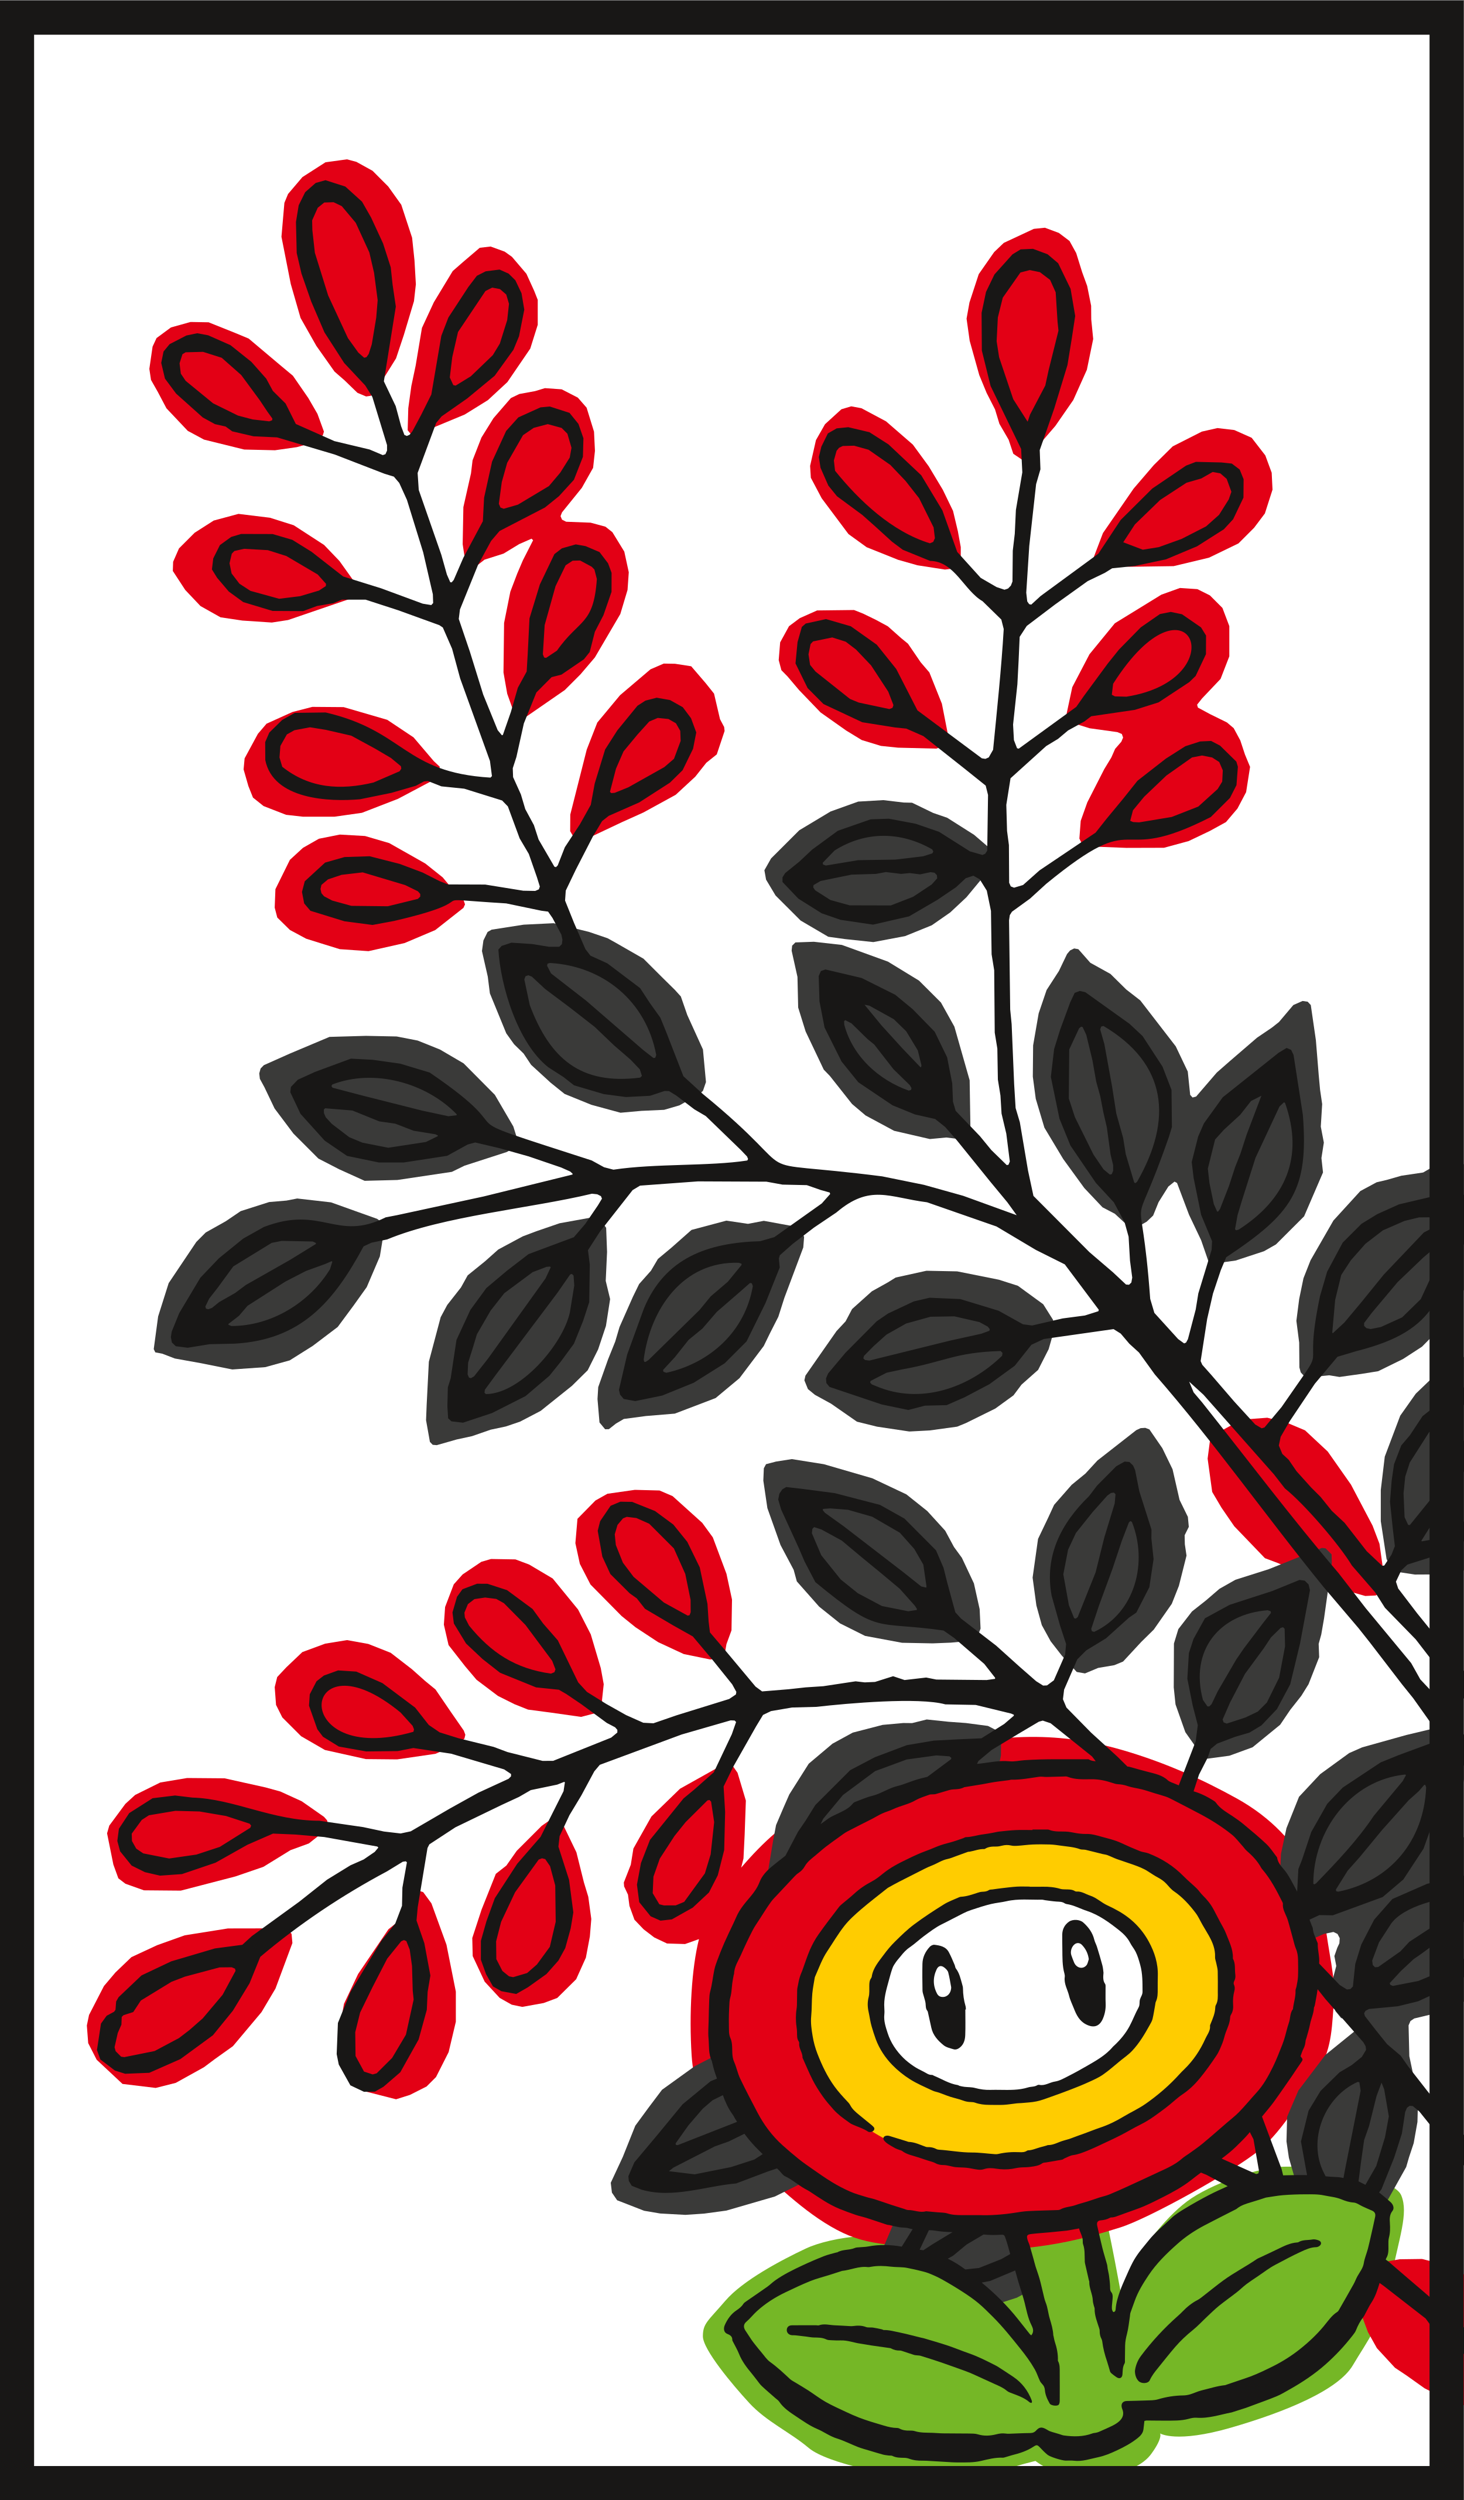 <svg xmlns="http://www.w3.org/2000/svg" width="91.865" height="156.841"><rect width="100%" height="100%" fill="#808080" stroke="none"/><path style="mix-blend-mode:multiply" d="m 291.625,357.834 h 67.294 v 116.025 h -67.294 z" fill="#fff" transform="matrix(1.333 0 0 -1.333 -387.764 632.883)"/><g style="mix-blend-mode:multiply"><g style="mix-blend-mode:multiply"><path style="mix-blend-mode:multiply" d="m 0,0 c 0,0 0.409,-1.364 0.273,-1.569 -0.137,-0.205 0.546,-1.638 0.546,-1.638 0,0 -1.058,1.468 -3.445,2.286 -2.388,0.819 -5.151,0.375 -6.311,-0.17 -1.159,-0.546 -2.967,-1.501 -3.786,-2.457 -0.818,-0.955 -1.057,-1.057 -1.057,-1.671 0,-0.614 1.365,-2.251 2.183,-3.138 0.818,-0.887 1.91,-1.365 2.797,-2.115 0.887,-0.75 4.161,-1.398 5.389,-1.33 1.228,0.068 3.036,0 3.786,0.273 0.75,0.273 1.501,0.443 1.501,0.443 0,0 0.963,-0.785 2.354,-0.75 1.364,0.034 2.558,0.341 3.103,1.091 0.546,0.751 0.41,0.955 0.41,0.955 0,0 0.75,-0.477 3.343,0.273 2.592,0.751 5.048,1.774 5.73,2.934 0.682,1.159 1.364,1.944 1.774,3.991 0.409,2.046 0.849,3.145 0.511,3.99 C 18.896,1.91 17.839,2.114 17.225,2.456 16.612,2.797 14.872,2.763 13.644,2.763 12.416,2.763 10.097,1.944 9.005,1.125 7.913,0.307 6.685,-1.33 6.446,-2.08 6.195,-2.874 5.969,-3.582 5.969,-3.582 c 0,0 -0.682,3.786 -0.887,4.332 C 5.082,0.75 2.524,-0.136 0,0" fill="#75b726" fill-rule="evenodd" transform="matrix(1.333 0 0 -1.333 62.474 139.605)"/></g><g style="mix-blend-mode:multiply"><path style="mix-blend-mode:multiply" d="M 0,0 C 1.382,0.921 2.507,0.87 4.247,0.819 5.986,0.768 8.186,0.102 9.005,-2.098 9.824,-4.298 8.852,-5.884 6.191,-7.624 3.53,-9.363 1.075,-9.005 -0.973,-8.34 -3.018,-7.674 -3.632,-5.884 -3.684,-4.298 -3.735,-2.712 -2.532,-1.688 0,0 m -2.712,-11.717 c 1.739,-0.46 3.787,-1.126 5.731,-0.818 1.943,0.306 5.628,1.433 7.112,2.711 1.483,1.28 3.478,3.121 3.53,5.219 0.051,2.098 0.051,4.042 -0.972,5.168 C 11.666,1.689 10.386,3.275 8.084,3.837 5.781,4.401 3.582,4.298 2.251,4.144 0.921,3.991 -0.511,3.837 -1.995,3.07 -5.531,1.241 -6.958,-0.511 -7.572,-3.121 c -0.614,-2.609 0.205,-4.451 0.614,-5.321 0.409,-0.87 2.507,-2.814 4.246,-3.275" fill="#fc0" fill-rule="evenodd" transform="matrix(1.333 0 0 -1.333 59.836 119.754)"/></g><g style="mix-blend-mode:multiply"><path style="mix-blend-mode:multiply" d="m 0,0 -0.698,-0.123 -0.761,-0.427 -0.265,-0.289 -0.143,-1.072 -0.023,-0.441 0.402,-1.075 0.422,-0.757 0.849,-0.92 0.531,-0.354 0.86,-0.612 0.977,-0.496 1.975,-0.679 1.185,-0.309 h 0.016 l 0.479,0.034 0.171,0.143 0.099,0.191 0.059,1.052 L 5.84,-4.94 5.03,-3.099 4.038,-1.733 2.864,-0.55 2.24,-0.29 1.06,0.014 Z" fill="#e30015" transform="matrix(1.333 0 0 -1.333 87.82 141.73)"/></g><g style="mix-blend-mode:multiply"><path style="mix-blend-mode:multiply" d="m 0,0 -0.251,-0.667 -0.5,-0.672 -0.492,-0.394 -1.429,-2.107 -0.663,-1.401 -0.315,-1.752 0.359,-1.425 0.324,-0.56 0.525,-0.359 1.558,-0.397 0.653,0.206 0.785,0.397 0.443,0.443 0.594,1.174 0.339,1.429 v 1.416 L 1.489,-2.46 0.781,-0.515 0.393,0.015 0.186,0.078 Z" fill="#e30015" transform="matrix(1.333 0 0 -1.333 26.031 118.718)"/></g><g style="mix-blend-mode:multiply"><path style="mix-blend-mode:multiply" d="m 0,0 -2.032,-0.323 -1.303,-0.466 -1.207,-0.561 -0.753,-0.722 -0.54,-0.638 -0.702,-1.361 -0.103,-0.496 0.064,-0.83 0.398,-0.781 1.217,-1.139 1.563,-0.188 0.942,0.237 1.327,0.736 0.505,0.378 0.86,0.614 1.346,1.602 0.658,1.11 0.796,2.141 -0.039,0.428 -0.128,0.172 -0.211,0.092 z" fill="#e30015" transform="matrix(1.333 0 0 -1.333 14.301 120.977)"/></g><g style="mix-blend-mode:multiply"><path style="mix-blend-mode:multiply" d="M 0,0 -0.221,-0.059 -0.58,-0.31 -1.759,-1.489 -2.245,-2.181 -2.741,-2.57 -3.413,-4.255 -3.85,-5.59 l 0.02,-0.85 0.563,-1.204 0.708,-0.766 0.565,-0.318 0.496,-0.104 1.007,0.182 0.643,0.24 0.889,0.88 0.457,1.016 0.187,0.993 0.068,0.826 -0.142,1.045 -0.206,0.678 -0.353,1.415 -0.576,1.192 -0.269,0.33 z" fill="#e30015" transform="matrix(1.333 0 0 -1.333 34.767 114.125)"/></g><g style="mix-blend-mode:multiply"><path style="mix-blend-mode:multiply" d="m 0,0 -1.263,-0.211 -1.182,-0.585 -0.462,-0.422 -0.756,-1.022 -0.104,-0.363 0.296,-1.469 0.235,-0.648 0.334,-0.256 0.869,-0.309 1.632,-0.014 h 0.106 l 2.569,0.667 1.317,0.452 1.277,0.786 0.864,0.315 0.835,0.662 0.069,0.207 -0.044,0.217 -0.147,0.166 -1.047,0.732 -1.01,0.461 -0.694,0.191 -1.93,0.429 z" fill="#e30015" transform="matrix(1.333 0 0 -1.333 11.74 111.54)"/></g><g style="mix-blend-mode:multiply"><path style="mix-blend-mode:multiply" d="m 0,0 -1.027,-0.167 -1.076,-0.397 -0.755,-0.718 -0.428,-0.456 -0.118,-0.476 0.063,-0.836 0.295,-0.589 0.884,-0.884 1.121,-0.648 1.93,-0.429 1.377,-0.013 h 0.098 l 1.796,0.261 1.027,0.446 0.338,0.265 0.044,0.183 v 0.006 l -0.073,0.195 -0.614,0.884 -0.717,1.05 -0.487,0.399 -0.623,0.554 -0.998,0.772 -1.055,0.417 z" fill="#e30015" transform="matrix(1.333 0 0 -1.333 21.775 102.888)"/></g><g style="mix-blend-mode:multiply"><path style="mix-blend-mode:multiply" d="m 0,0 -0.457,-0.133 -0.88,-0.593 -0.417,-0.466 -0.408,-1.067 -0.058,-0.831 0.221,-0.962 0.776,-0.992 0.54,-0.639 1.007,-0.76 0.786,-0.393 0.633,-0.252 1.051,-0.138 1.445,-0.205 0.904,0.236 0.113,0.152 -0.031,0.407 0.08,0.742 -0.138,0.757 -0.472,1.591 -0.598,1.168 -1.194,1.46 -1.11,0.658 -0.645,0.241 z" fill="#e30015" transform="matrix(1.333 0 0 -1.333 30.812 97.8)"/></g><g style="mix-blend-mode:multiply"><path style="mix-blend-mode:multiply" d="m 0,0 -1.286,-0.183 -0.564,-0.318 -0.845,-0.86 -0.099,-1.148 0.211,-0.973 0.501,-0.973 1.464,-1.482 0.653,-0.527 1.066,-0.702 1.208,-0.561 1.242,-0.254 0.537,0.069 0.142,0.152 0.088,0.501 0.237,0.648 0.023,1.395 v 0.058 L 4.318,-3.949 3.676,-2.235 3.178,-1.552 1.783,-0.294 1.166,-0.029 0.041,0 Z" fill="#e30015" transform="matrix(1.333 0 0 -1.333 39.829 93.464)"/></g><g style="mix-blend-mode:multiply"><path style="mix-blend-mode:multiply" d="m 0,0 -0.766,-0.058 -0.554,-0.09 -1.145,-0.633 -0.241,-0.348 -0.103,-0.796 0.215,-1.567 0.438,-0.742 0.6,-0.873 1.444,-1.503 0.643,-0.242 1.193,-0.574 1.725,-0.634 1.164,-0.329 0.491,0.024 0.182,0.124 0.118,0.191 0.112,0.447 -0.235,1.669 -0.325,0.855 -1.017,1.931 -1.094,1.557 -1.068,0.997 -0.828,0.348 z" fill="#e30015" transform="matrix(1.333 0 0 -1.333 79.522 88.938)"/></g><g style="mix-blend-mode:multiply"><path style="mix-blend-mode:multiply" d="m 0,0 -0.987,-0.196 -0.751,-0.428 -0.615,-0.565 -0.682,-1.38 -0.034,-0.869 0.122,-0.467 0.594,-0.584 0.766,-0.412 0.895,-0.28 0.687,-0.212 1.339,-0.093 H 1.35 l 1.691,0.379 1.448,0.613 1.327,1.045 0.074,0.163 -0.059,0.177 -0.457,0.452 -0.536,0.644 -0.82,0.652 -1.694,0.959 -1.14,0.334 z" fill="#e30015" transform="matrix(1.333 0 0 -1.333 21.328 52.355)"/></g><g style="mix-blend-mode:multiply"><path style="mix-blend-mode:multiply" d="m 0,0 -0.875,-0.314 -1.095,-0.674 -1.095,-0.672 -1.194,-1.458 -0.81,-1.549 -0.265,-1.242 0.044,-0.245 0.138,-0.168 0.899,-0.28 1.306,-0.181 0.211,-0.089 0.059,-0.167 -0.083,-0.196 -0.291,-0.334 -0.18,-0.408 -0.334,-0.55 -0.797,-1.562 -0.31,-0.869 -0.063,-0.836 0.098,-0.2 0.201,-0.099 0.501,-0.083 1.419,-0.055 1.764,0.005 1.159,0.315 0.997,0.476 0.762,0.418 0.541,0.638 0.407,0.772 0.186,1.188 -0.24,0.58 -0.221,0.668 -0.31,0.574 -0.319,0.27 -0.791,0.389 -0.574,0.309 -0.039,0.137 0.234,0.295 0.871,0.918 0.412,1.062 v 1.423 l -0.324,0.855 -0.59,0.591 -0.589,0.294 z" fill="#e30015" transform="matrix(1.333 0 0 -1.333 74.042 36.886)"/></g><g style="mix-blend-mode:multiply"><path style="mix-blend-mode:multiply" d="m 0,0 -0.624,-0.27 -1.434,-1.219 -1.07,-1.286 -0.497,-1.271 -0.775,-3.06 -0.005,-0.782 0.225,-0.388 0.187,-0.083 0.201,0.034 1.817,0.859 1.017,0.458 1.522,0.834 0.92,0.851 0.52,0.656 0.492,0.394 0.368,1.101 -0.021,0.186 -0.195,0.369 -0.281,1.203 -0.392,0.491 -0.683,0.796 -0.762,0.118 z" fill="#e30015" transform="matrix(1.333 0 0 -1.333 41.65 41.628)"/></g><g style="mix-blend-mode:multiply"><path style="mix-blend-mode:multiply" d="m 0,0 -0.939,-0.241 -1.217,-0.55 -0.408,-0.477 -0.625,-1.155 -0.048,-0.519 0.226,-0.786 0.216,-0.541 0.496,-0.397 1.061,-0.413 0.795,-0.089 h 1.484 l 1.292,0.183 1.699,0.658 1.537,0.815 0.403,0.516 0.025,0.181 -0.28,0.261 -0.953,1.119 -1.238,0.826 -2.053,0.598 z" fill="#e30015" transform="matrix(1.333 0 0 -1.333 19.6 44.345)"/></g><g style="mix-blend-mode:multiply"><path style="mix-blend-mode:multiply" d="m 0,0 -1.738,-0.02 -0.815,-0.362 -0.507,-0.379 -0.418,-0.762 -0.068,-0.834 0.127,-0.476 0.29,-0.295 0.541,-0.639 1.011,-1.052 1.209,-0.854 0.732,-0.447 0.903,-0.275 0.8,-0.083 1.808,-0.045 0.438,0.163 0.108,0.196 0.009,0.227 v 0.028 l -0.294,1.498 -0.589,1.473 -0.409,0.477 -0.598,0.875 -0.324,0.265 -0.625,0.555 -0.574,0.31 -0.596,0.289 z" fill="#e30015" transform="matrix(1.333 0 0 -1.333 53.59 38.268)"/></g><g style="mix-blend-mode:multiply"><path style="mix-blend-mode:multiply" d="m 0,0 -0.456,-0.138 -0.747,-0.137 -0.398,-0.192 -0.82,-0.948 -0.565,-0.909 -0.418,-1.071 -0.074,-0.614 -0.359,-1.591 -0.033,-1.744 0.118,-0.777 0.236,-0.343 h 0.171 l 0.505,0.393 0.895,0.285 0.736,0.447 0.581,0.255 0.073,-0.074 -0.482,-0.947 -0.264,-0.619 -0.325,-0.854 -0.295,-1.474 -0.028,-2.328 0.176,-1.002 0.393,-1.1 0.181,-0.089 0.207,0.03 1.931,1.335 0.736,0.737 0.678,0.795 1.198,2.044 0.34,1.135 0.058,0.83 -0.211,0.973 -0.56,0.913 -0.329,0.26 -0.697,0.188 -1.15,0.044 -0.196,0.098 -0.069,0.166 0.069,0.177 0.933,1.154 0.531,0.943 0.087,0.796 -0.044,0.904 -0.349,1.13 -0.412,0.472 -0.761,0.392 z" fill="#e30015" transform="matrix(1.333 0 0 -1.333 34.191 24.35)"/></g><g style="mix-blend-mode:multiply"><path style="mix-blend-mode:multiply" d="m 0,0 -0.898,-0.574 -0.737,-0.738 -0.275,-0.628 -0.015,-0.432 0.584,-0.893 0.718,-0.758 0.943,-0.53 1.025,-0.153 1.391,-0.093 0.766,0.118 2.854,0.977 0.319,0.29 0.103,0.349 -0.24,0.296 -0.62,0.868 -0.721,0.752 -1.43,0.928 -1.119,0.354 -1.483,0.181 z" fill="#e30015" transform="matrix(1.333 0 0 -1.333 13.41 32.656)"/></g><g style="mix-blend-mode:multiply"><path style="mix-blend-mode:multiply" d="m 0,0 -1.37,-0.694 -0.889,-0.878 -0.953,-1.111 -1.444,-2.092 -0.49,-1.285 v -0.006 l 0.048,-0.187 1.719,-0.108 2.049,0.029 1.665,0.398 1.39,0.673 0.736,0.737 0.506,0.672 0.359,1.12 -0.039,0.796 -0.3,0.815 -0.643,0.83 -0.816,0.364 -0.795,0.093 z" fill="#e30015" transform="matrix(1.333 0 0 -1.333 75.416 27.075)"/></g><g style="mix-blend-mode:multiply"><path style="mix-blend-mode:multiply" d="m 0,0 -0.462,-0.138 -0.771,-0.703 -0.427,-0.75 -0.275,-1.213 0.034,-0.557 0.511,-0.966 1.261,-1.685 0.856,-0.619 1.474,-0.59 0.918,-0.26 1.296,-0.201 0.536,0.068 0.148,0.148 0.058,0.241 v 0.599 L 5.02,-5.875 4.793,-4.921 4.313,-3.93 3.65,-2.824 2.903,-1.803 1.64,-0.707 0.481,-0.089 Z" fill="#e30015" transform="matrix(1.333 0 0 -1.333 53.413 25.49)"/></g><g style="mix-blend-mode:multiply"><path style="mix-blend-mode:multiply" d="m 0,0 -1.414,-0.659 -0.453,-0.432 -0.727,-1.041 -0.436,-1.331 -0.137,-0.762 0.147,-1.045 0.451,-1.612 0.344,-0.835 0.398,-0.781 0.206,-0.678 0.433,-0.746 0.221,-0.663 0.531,-0.359 0.17,0.005 0.149,0.123 0.584,0.909 0.545,0.632 0.845,1.22 0.639,1.423 0.298,1.449 L 2.702,-4.26 2.697,-3.62 2.51,-2.687 2.274,-2.039 1.994,-1.14 1.68,-0.571 1.179,-0.192 0.521,0.053 Z" fill="#e30015" transform="matrix(1.333 0 0 -1.333 64.873 14.357)"/></g><g style="mix-blend-mode:multiply"><path style="mix-blend-mode:multiply" d="m 0,0 -0.919,-0.256 -0.678,-0.5 -0.187,-0.403 -0.152,-1.046 0.078,-0.521 0.32,-0.564 0.407,-0.772 1.003,-1.061 0.766,-0.412 1.891,-0.467 1.449,-0.034 1.031,0.147 0.692,0.192 0.531,0.369 0.049,0.168 v 0.005 L 5.977,-4.322 5.545,-3.576 4.822,-2.529 4.179,-1.993 2.74,-0.78 2.116,-0.52 0.854,-0.014 0.053,0 Z" fill="#e30015" transform="matrix(1.333 0 0 -1.333 11.952 20.2)"/></g><g style="mix-blend-mode:multiply"><path style="mix-blend-mode:multiply" d="m 0,0 -0.511,-0.059 -0.8,-0.682 -0.472,-0.413 -0.889,-1.469 -0.56,-1.208 -0.295,-1.768 -0.205,-0.973 -0.143,-1.037 -0.029,-1.036 0.137,-0.171 0.177,-0.094 h 0.172 l 0.53,0.31 1.669,0.693 1.091,0.677 0.918,0.85 1.077,1.576 0.352,1.12 v 1.174 l -0.165,0.418 -0.369,0.81 -0.679,0.796 -0.343,0.245 z" fill="#e30015" transform="matrix(1.333 0 0 -1.333 30.785 15.465)"/></g><g style="mix-blend-mode:multiply"><path style="mix-blend-mode:multiply" d="m 0,0 -1.007,-0.138 -1.086,-0.697 -0.677,-0.796 -0.172,-0.416 -0.138,-1.597 0.438,-2.221 0.461,-1.6 0.746,-1.317 0.854,-1.208 0.473,-0.412 0.604,-0.585 0.408,-0.172 0.216,0.03 0.172,0.122 1.022,1.641 0.368,1.105 0.476,1.587 0.089,0.794 -0.065,1.125 -0.112,1.066 -0.51,1.552 -0.615,0.86 -0.736,0.737 -0.762,0.422 z" fill="#e30015" transform="matrix(1.333 0 0 -1.333 21.767 9.996)"/></g><g style="mix-blend-mode:multiply"><path style="mix-blend-mode:multiply" d="m 0,0 c -7.061,-1.689 -10.901,2.846 -11.154,5.116 -0.665,5.986 3.786,8.852 8.954,9.772 C 2.967,15.81 8.083,12.995 8.595,9.414 9.107,5.833 7.06,1.689 0,0 m 9.056,16.73 c -1.557,0.861 -3.302,1.662 -5.321,2.252 -2.428,0.709 -5.314,1.036 -9.568,-0.204 -2.456,-0.717 -5.424,-2.507 -6.805,-3.685 -0.543,-0.462 -1.1,-1.037 -1.609,-1.636 l 0.109,0.435 0.055,1.124 0.057,1.597 -0.392,1.311 -0.364,0.52 -0.157,0.04 -0.482,-0.358 -1.704,-0.953 -1.346,-1.307 -0.849,-1.508 -0.123,-0.762 -0.329,-0.84 0.015,-0.182 0.182,-0.387 0.069,-0.531 0.235,-0.648 0.432,-0.452 0.501,-0.383 0.599,-0.284 0.85,-0.026 0.653,0.231 0.003,0.003 c -0.346,-1.368 -0.473,-3.515 -0.345,-5.492 0.155,-2.354 1.484,-3.94 2.559,-4.81 1.074,-0.87 2.405,-2.302 3.99,-3.223 1.587,-0.921 2.559,-0.87 6.14,-1.074 3.582,-0.205 6.14,0.613 7.47,1.023 1.331,0.409 5.372,2.66 6.549,3.633 1.177,0.971 2.149,2.711 2.814,3.786 0.665,1.074 0.614,2.251 0.717,3.223 0.102,0.972 -0.307,2.559 -0.409,3.632 -0.103,1.075 -0.769,4.043 -4.196,5.935" fill="#e30015" fill-rule="evenodd" transform="matrix(1.333 0 0 -1.333 65.499 135.103)"/></g><g style="mix-blend-mode:multiply"><path style="mix-blend-mode:multiply" d="M 0,0 -1.567,-0.497 -2.318,-0.923 -2.952,-1.469 -3.61,-1.988 -4.253,-2.82 -4.46,-3.497 -4.469,-5.56 l 0.083,-0.801 0.462,-1.307 0.486,-0.691 0.364,-0.527 0.206,-0.029 1.021,0.138 1.09,0.398 1.298,1.06 0.476,0.703 0.52,0.658 0.339,0.545 0.501,1.273 -0.024,0.628 0.122,0.438 0.132,0.761 0.365,2.599 -0.01,0.412 -0.285,0.285 -0.176,0.018 z" fill="#3a3a39" transform="matrix(1.333 0 0 -1.333 79.609 98.441)"/></g><g style="mix-blend-mode:multiply"><path style="mix-blend-mode:multiply" d="m 0,0 -0.22,-0.014 -0.206,-0.095 -1.828,-1.429 -0.565,-0.614 -0.648,-0.53 -0.826,-0.942 -0.279,-0.605 -0.477,-0.997 -0.256,-1.822 0.178,-1.312 0.255,-0.924 0.417,-0.761 0.516,-0.663 0.712,-0.781 0.388,-0.068 0.619,0.259 0.758,0.128 0.416,0.172 0.85,0.918 0.595,0.586 0.848,1.213 0.334,0.844 0.359,1.425 -0.079,0.535 -0.009,0.423 0.196,0.394 -0.044,0.47 -0.392,0.801 -0.329,1.439 -0.481,0.992 -0.609,0.884 z" fill="#3a3a39" transform="matrix(1.333 0 0 -1.333 71.867 89.573)"/></g><g style="mix-blend-mode:multiply"><path style="mix-blend-mode:multiply" d="m 0,0 -0.467,-0.123 -0.103,-0.192 -0.024,-0.578 0.191,-1.297 0.619,-1.739 0.618,-1.164 0.149,-0.546 1.051,-1.188 0.982,-0.787 1.179,-0.589 1.739,-0.324 1.443,-0.028 0.856,0.034 0.696,0.064 0.38,0.028 0.157,0.133 0.166,0.436 -0.043,0.915 -0.27,1.213 -0.566,1.203 -0.373,0.51 -0.413,0.767 -0.844,0.925 -0.983,0.784 -1.601,0.756 -2.284,0.664 -1.508,0.24 z" fill="#3a3a39" transform="matrix(1.333 0 0 -1.333 48.69 91.689)"/></g><g style="mix-blend-mode:multiply"><path style="mix-blend-mode:multiply" d="m 0,0 -0.359,-0.162 -0.589,-0.613 -0.884,-0.59 -1.184,-0.583 -1.056,-0.713 -0.903,-0.865 -0.732,-1.036 -0.727,-1.926 -0.187,-1.567 v -1.473 l 0.271,-1.778 0.186,-0.402 0.378,-0.213 0.767,-0.116 1.768,0.009 0.456,0.133 0.905,0.569 0.82,0.948 0.427,1.046 0.467,1.302 0.019,0.864 0.124,0.762 0.038,1.139 0.231,0.948 0.064,0.823 v 0.017 L 0.172,-2.72 0.113,-0.112 Z" fill="#3a3a39" transform="matrix(1.333 0 0 -1.333 95.47 82.73)"/></g><g style="mix-blend-mode:multiply"><path style="mix-blend-mode:multiply" d="m 0,0 -1.499,-0.271 -1.095,-0.376 -0.642,-0.242 -1.15,-0.618 -0.624,-0.556 -0.815,-0.659 -0.315,-0.568 -0.648,-0.826 -0.309,-0.576 -0.556,-2.096 -0.103,-2.025 -0.029,-0.726 0.182,-1.022 0.132,-0.137 0.18,-0.015 h 0.014 l 0.931,0.266 0.722,0.156 0.88,0.305 0.716,0.152 0.668,0.227 0.969,0.505 1.473,1.179 0.742,0.732 0.491,0.982 0.368,1.105 0.196,1.257 v 0.01 l -0.206,0.855 0.063,1.361 -0.043,1.135 -0.246,0.348 z" fill="#3a3a39" transform="matrix(1.333 0 0 -1.333 37.112 76.377)"/></g><g style="mix-blend-mode:multiply"><path style="mix-blend-mode:multiply" d="m 0,0 -1.449,-0.319 -0.364,-0.226 -0.757,-0.422 -0.932,-0.836 -0.305,-0.578 -0.427,-0.458 -0.728,-1.041 -0.736,-1.056 -0.049,-0.221 0.167,-0.412 0.329,-0.27 0.762,-0.418 1.217,-0.846 0.944,-0.234 1.516,-0.227 h 0.023 l 0.937,0.049 1.296,0.178 0.417,0.171 1.381,0.682 0.854,0.62 0.379,0.506 0.78,0.692 0.497,0.977 0.265,0.924 -0.06,0.456 -0.461,0.732 -1.193,0.87 -0.894,0.285 -1.965,0.393 z" fill="#3a3a39" transform="matrix(1.333 0 0 -1.333 58.135 79.718)"/></g><g style="mix-blend-mode:multiply"><path style="mix-blend-mode:multiply" d="M 0,0 -1.642,-0.437 -2.579,-1.266 -3.223,-1.803 -3.551,-2.358 -4.107,-2.983 -4.397,-3.576 -5.03,-5.005 -5.232,-5.689 -5.57,-6.529 -6.033,-7.835 -6.066,-8.38 v -0.025 l 0.093,-1.094 0.265,-0.319 0.177,0.004 0.329,0.261 0.374,0.22 1.041,0.138 1.36,0.113 1.92,0.732 1.125,0.937 1.141,1.513 0.289,0.594 0.398,0.783 0.285,0.893 0.889,2.368 0.039,0.496 -0.093,0.216 -0.324,0.27 -1.479,0.271 -0.747,-0.142 z" fill="#3a3a39" transform="matrix(1.333 0 0 -1.333 45.58 76.574)"/></g><g style="mix-blend-mode:multiply"><path style="mix-blend-mode:multiply" d="m 0,0 -1.474,-0.011 -0.422,-0.165 -0.374,-0.217 -1.026,-0.152 -0.687,-0.197 -0.477,-0.112 -0.767,-0.413 -1.266,-1.386 -1.076,-1.87 -0.334,-0.846 -0.202,-0.977 -0.132,-1.027 0.132,-1.027 0.01,-1.169 0.063,-0.231 0.144,-0.157 0.225,-0.078 0.973,0.098 0.482,-0.079 1.05,0.147 0.771,0.124 1.17,0.574 0.893,0.58 1.317,1.336 0.874,1.778 0.687,1.376 0.655,1.114 1.001,1.062 0.275,0.624 -0.064,0.466 -0.309,0.294 -1.312,0.457 z" fill="#3a3a39" transform="matrix(1.333 0 0 -1.333 92.327 73.03)"/></g><g style="mix-blend-mode:multiply"><path style="mix-blend-mode:multiply" d="M 0,0 -0.506,-0.098 -1.321,-0.167 -2.662,-0.595 -3.364,-1.071 -4.307,-1.6 -4.749,-2.044 -6.051,-3.983 -6.547,-5.55 l -0.207,-1.538 0.074,-0.153 0.33,-0.063 0.589,-0.226 1.252,-0.225 1.454,-0.291 1.548,0.109 1.154,0.319 1.085,0.683 1.174,0.889 0.752,1.016 0.614,0.859 0.618,1.445 0.201,1.227 v 0.008 l -0.156,0.405 -0.172,0.128 -0.869,0.31 -1.302,0.466 z" fill="#3a3a39" transform="matrix(1.333 0 0 -1.333 18.65 75.185)"/></g><g style="mix-blend-mode:multiply"><path style="mix-blend-mode:multiply" d="m 0,0 -0.191,-0.094 -0.141,-0.166 -0.384,-0.801 -0.579,-0.894 -0.374,-1.1 -0.261,-1.508 -0.014,-1.469 0.138,-1.041 0.407,-1.361 0.884,-1.473 0.993,-1.366 0.859,-0.909 0.58,-0.303 0.624,-0.576 0.339,-0.102 0.535,0.304 0.305,0.29 0.255,0.629 0.462,0.737 0.289,0.231 0.119,-0.065 0.564,-1.493 0.57,-1.199 0.383,-1.109 0.151,-0.118 0.169,0.005 0.397,0.191 0.525,0.074 1.332,0.437 0.564,0.32 1.327,1.325 0.889,2.063 -0.074,0.678 0.113,0.721 v 0.011 l -0.143,0.747 0.065,1.061 -0.098,0.667 -0.065,0.703 -0.133,1.636 -0.24,1.655 -0.147,0.157 -0.241,0.034 L 10.32,-2.662 9.643,-3.462 9.313,-3.723 8.611,-4.199 7.345,-5.289 6.716,-5.84 5.743,-6.97 5.576,-7.014 5.464,-6.891 5.35,-5.792 4.785,-4.607 3.116,-2.446 2.453,-1.931 1.711,-1.199 0.762,-0.673 0.199,-0.034 0.007,0 Z" fill="#3a3a39" transform="matrix(1.333 0 0 -1.333 67.4 59.5)"/></g><g style="mix-blend-mode:multiply"><path style="mix-blend-mode:multiply" d="m 0,0 -1.719,-0.049 -1.867,-0.786 -1.223,-0.545 -0.152,-0.157 -0.064,-0.231 0.029,-0.255 0.217,-0.399 0.476,-0.996 0.885,-1.179 1.178,-1.179 0.973,-0.501 1.203,-0.545 1.543,0.039 2.564,0.383 0.594,0.29 2.003,0.648 0.358,0.236 0.084,0.219 v 0.275 l -0.147,0.469 -0.869,1.487 -1.469,1.48 -1.115,0.653 -1.051,0.422 -0.987,0.192 z" fill="#3a3a39" transform="matrix(1.333 0 0 -1.333 22.966 64.982)"/></g><g style="mix-blend-mode:multiply"><path style="mix-blend-mode:multiply" d="m 0,0 -0.843,-0.03 -0.153,-0.152 -0.024,-0.236 0.275,-1.237 0.033,-1.439 0.35,-1.125 0.855,-1.798 0.289,-0.299 1.042,-1.317 0.638,-0.54 1.342,-0.722 1.684,-0.388 0.771,0.073 0.688,-0.083 0.24,0.049 0.153,0.152 0.058,0.24 L 7.36,-6.518 6.641,-3.993 6.009,-2.858 4.976,-1.827 3.513,-0.933 1.347,-0.148 0.034,0 Z" fill="#3a3a39" transform="matrix(1.333 0 0 -1.333 51.034 59.081)"/></g><g style="mix-blend-mode:multiply"><path style="mix-blend-mode:multiply" d="m 0,0 -1.409,-0.069 -1.509,-0.235 -0.191,-0.109 -0.196,-0.398 -0.069,-0.5 0.274,-1.204 0.099,-0.786 0.771,-1.881 0.369,-0.516 0.447,-0.436 0.354,-0.531 0.923,-0.845 0.653,-0.525 1.258,-0.511 1.375,-0.374 0.982,0.088 1.071,0.049 0.722,0.211 0.948,0.537 0.157,0.147 0.142,0.412 -0.142,1.532 -0.737,1.621 -0.304,0.875 -0.28,0.309 -0.594,0.585 -0.885,0.884 -1.311,0.752 -0.378,0.21 -0.88,0.3 z" fill="#3a3a39" transform="matrix(1.333 0 0 -1.333 34.74 57.915)"/></g><g style="mix-blend-mode:multiply"><path style="mix-blend-mode:multiply" d="M 0,0 -1.184,-0.069 -2.485,-0.535 -3.958,-1.419 -5.286,-2.745 -5.6,-3.3 l 0.079,-0.442 0.447,-0.747 1.179,-1.178 1.301,-0.763 0.777,-0.108 1.337,-0.142 h 0.013 l 1.488,0.28 1.258,0.51 0.869,0.605 0.762,0.713 0.667,0.805 0.438,0.751 0.118,0.467 -0.064,0.231 -0.8,0.687 -1.264,0.801 -0.658,0.226 -0.996,0.482 -0.399,0.009 z" fill="#3a3a39" transform="matrix(1.333 0 0 -1.333 55.43 50.194)"/></g><g style="mix-blend-mode:multiply"><path style="mix-blend-mode:multiply" d="m 0,0 -1.25,-0.644 -1.541,-1.11 -0.634,-0.841 -0.623,-0.849 -0.59,-1.474 -0.565,-1.212 0.055,-0.463 0.245,-0.359 1.272,-0.495 0.756,-0.128 1.189,-0.065 0.879,0.06 1.047,0.142 2.284,0.663 1.674,0.831 C 2.025,-4.722 0.697,-2.444 0,0" fill="#3a3a39" fill-rule="evenodd" transform="matrix(1.333 0 0 -1.333 45.26 128.761)"/></g><g style="mix-blend-mode:multiply"><path style="mix-blend-mode:multiply" d="m 0,0 -0.15,-0.233 -0.731,-1.722 c 0.622,-0.02 1.402,-0.106 2.305,-0.337 1.517,-0.387 2.524,-1.324 3.06,-1.963 l 1.098,0.353 0.691,0.372 -0.808,3.029 C 4.596,-0.659 1.991,-0.39 0,0" fill="#3a3a39" fill-rule="evenodd" transform="matrix(1.333 0 0 -1.333 56.37 138.937)"/></g><g style="mix-blend-mode:multiply"><path style="mix-blend-mode:multiply" d="M 0,0 -0.005,1.469 -0.097,1.675 -0.29,1.783 -0.722,1.828 -1.125,1.705 -2.397,1.493 l -0.86,-0.029 -0.436,0.127 -0.069,0.133 0.245,1.773 0.163,0.427 0.191,0.988 0.074,0.83 -0.128,0.472 -0.28,0.315 -0.368,0.22 H -4.102 L -6.017,6.292 -8.09,5.713 -8.704,5.443 -10.069,4.45 l -0.997,-1.065 -0.59,-1.474 -0.26,-1.214 -0.039,-0.858 0.101,-0.599 c 0.391,-0.509 0.778,-1.007 0.753,-1.081 -0.031,-0.094 0.107,-0.845 0.198,-1.479 l 0.373,-0.03 0.628,0.28 0.457,0.094 0.192,-0.094 0.103,-0.197 -0.015,-0.24 -0.099,-0.211 -0.137,-0.392 0.089,-0.467 -0.182,-0.683 -0.045,-0.55 0.187,-0.889 0.266,-0.325 0.864,-0.27 0.006,-0.113 -0.124,-0.153 -1.484,-1.202 -1.271,-1.675 -0.531,-1.238 -0.03,-1.159 0.114,-0.771 0.348,-1.216 c 1.628,-0.003 3.204,-0.445 4.209,-0.941 l 0.964,1.724 0.133,0.457 0.22,0.664 0.177,1 0.029,1.15 -0.412,1.946 -0.035,1.449 0.09,0.206 0.176,0.118 1.189,0.285 1.228,0.541 1.1,0.667 0.756,0.717 0.795,0.972 0.796,1.268 0.079,0.521 z" fill="#3a3a39" fill-rule="evenodd" transform="matrix(1.333 0 0 -1.333 96.263 117.23)"/></g><g style="mix-blend-mode:multiply"><path style="mix-blend-mode:multiply" d="M 0,0 C 2.465,1.86 4.432,2.874 9.035,3.466 L 9.189,4.254 9.199,5.084 8.968,5.444 8.58,5.645 7.538,5.782 6.714,5.842 5.697,5.949 5.009,5.778 4.592,5.782 3.62,5.694 2.214,5.33 1.261,4.81 0.142,3.867 -0.772,2.422 -1.042,1.808 -1.396,0.979 -1.533,0.252 -1.774,-1.197 -1.673,-1.505 C -1.232,-1.027 -0.683,-0.515 0,0" fill="#3a3a39" fill-rule="evenodd" transform="matrix(1.333 0 0 -1.333 50.558 115.797)"/></g><path style="mix-blend-mode:multiply" d="M 0,0 C -0.039,-0.241 -0.184,-0.412 -0.296,-0.61 -0.366,-0.734 -0.413,-0.872 -0.483,-0.996 -0.712,-1.407 -0.947,-1.814 -1.181,-2.222 -1.196,-2.25 -1.219,-2.279 -1.245,-2.295 -1.519,-2.466 -1.69,-2.736 -1.891,-2.975 -2.22,-3.37 -2.594,-3.72 -2.992,-4.037 -3.384,-4.351 -3.809,-4.622 -4.262,-4.849 -4.613,-5.024 -4.964,-5.195 -5.331,-5.334 -5.513,-5.402 -5.699,-5.462 -5.884,-5.525 -6.074,-5.59 -6.265,-5.654 -6.456,-5.719 -6.48,-5.727 -6.504,-5.741 -6.529,-5.744 -6.908,-5.782 -7.268,-5.903 -7.635,-5.99 -7.818,-6.035 -7.989,-6.12 -8.17,-6.175 c -0.105,-0.031 -0.217,-0.051 -0.327,-0.052 -0.408,-0.005 -0.804,-0.067 -1.197,-0.185 -0.172,-0.051 -0.362,-0.045 -0.544,-0.052 -0.307,-0.014 -0.615,-0.015 -0.922,-0.025 -0.196,-0.006 -0.284,-0.139 -0.227,-0.332 0.004,-0.013 0.008,-0.025 0.013,-0.038 0.099,-0.229 0.037,-0.426 -0.139,-0.584 -0.091,-0.082 -0.2,-0.149 -0.309,-0.204 -0.216,-0.107 -0.437,-0.201 -0.658,-0.299 -0.047,-0.02 -0.099,-0.03 -0.15,-0.041 -0.044,-0.009 -0.092,-0.008 -0.134,-0.024 -0.442,-0.166 -0.896,-0.163 -1.353,-0.1 -0.07,0.009 -0.137,0.039 -0.205,0.06 -0.073,0.022 -0.148,0.043 -0.222,0.066 -0.079,0.023 -0.161,0.043 -0.237,0.074 -0.067,0.028 -0.126,0.07 -0.189,0.104 -0.196,0.103 -0.308,0.091 -0.452,-0.069 -0.082,-0.09 -0.17,-0.121 -0.292,-0.122 -0.326,-0.002 -0.653,-0.021 -0.979,-0.032 -0.059,-0.002 -0.118,10e-4 -0.176,0.009 -0.146,0.021 -0.283,0.001 -0.426,-0.035 -0.288,-0.073 -0.577,-0.092 -0.872,-0.003 -0.128,0.04 -0.27,0.036 -0.407,0.039 -0.412,0.005 -0.824,0.002 -1.236,0.008 -0.163,0.001 -0.326,0.02 -0.489,0.025 -0.281,0.009 -0.563,-0.005 -0.838,0.08 -0.08,0.025 -0.168,0.027 -0.253,0.025 -0.16,-0.003 -0.312,0.014 -0.456,0.09 -0.034,0.018 -0.075,0.033 -0.113,0.033 -0.217,0.002 -0.427,0.049 -0.634,0.113 -0.205,0.063 -0.411,0.12 -0.615,0.185 -0.185,0.06 -0.371,0.12 -0.553,0.191 -0.205,0.081 -0.408,0.17 -0.608,0.264 -0.325,0.153 -0.654,0.299 -0.966,0.475 -0.277,0.158 -0.532,0.355 -0.801,0.53 -0.197,0.128 -0.401,0.246 -0.6,0.368 -0.094,0.059 -0.198,0.106 -0.278,0.18 -0.302,0.281 -0.6,0.563 -0.938,0.804 -0.155,0.111 -0.265,0.285 -0.392,0.434 -0.11,0.129 -0.215,0.262 -0.321,0.395 -0.056,0.071 -0.113,0.143 -0.163,0.218 -0.096,0.141 -0.187,0.285 -0.281,0.426 -0.1,0.153 -0.096,0.298 0.044,0.417 0.173,0.147 0.315,0.331 0.483,0.486 0.403,0.37 0.861,0.661 1.353,0.897 0.389,0.186 0.779,0.371 1.177,0.532 0.283,0.114 0.582,0.187 0.874,0.279 0.199,0.063 0.397,0.127 0.595,0.191 0.006,0.001 0.012,0.006 0.018,0.007 0.406,0.04 0.791,0.231 1.211,0.18 0.057,-0.007 0.118,0.007 0.175,0.017 0.307,0.053 0.612,0.039 0.92,0.003 0.2,-0.024 0.405,-0.018 0.607,-0.036 0.109,-0.009 0.217,-0.036 0.325,-0.058 0.114,-0.023 0.229,-0.047 0.342,-0.075 0.17,-0.044 0.344,-0.079 0.506,-0.142 0.218,-0.086 0.434,-0.183 0.639,-0.298 0.33,-0.185 0.656,-0.381 0.974,-0.587 0.251,-0.163 0.5,-0.334 0.73,-0.526 0.235,-0.196 0.451,-0.418 0.67,-0.634 0.47,-0.467 0.88,-0.984 1.294,-1.499 0.252,-0.312 0.487,-0.633 0.685,-0.98 0.096,-0.169 0.154,-0.357 0.236,-0.533 0.026,-0.058 0.068,-0.112 0.112,-0.157 0.078,-0.078 0.116,-0.166 0.126,-0.278 0.018,-0.232 0.115,-0.441 0.229,-0.641 0.056,-0.096 0.358,-0.135 0.424,-0.05 0.035,0.045 0.045,0.121 0.046,0.182 0.003,0.44 0.002,0.878 0,1.317 -0.002,0.188 0.015,0.381 -0.082,0.556 -0.003,0.007 -0.006,0.013 -0.005,0.019 0.012,0.304 -0.047,0.596 -0.143,0.882 -0.03,0.093 -0.043,0.191 -0.065,0.286 -10e-4,0.006 -0.007,0.011 -0.007,0.018 -0.012,0.269 -0.088,0.525 -0.165,0.78 -0.078,0.255 -0.094,0.525 -0.197,0.775 -0.06,0.149 -0.087,0.312 -0.127,0.469 -0.054,0.215 -0.099,0.432 -0.16,0.645 -0.054,0.193 -0.126,0.381 -0.186,0.573 -0.037,0.118 -0.065,0.239 -0.098,0.358 -0.059,0.212 -0.118,0.425 -0.181,0.637 -0.027,0.087 -0.071,0.169 -0.097,0.256 -0.057,0.201 -0.032,0.252 0.174,0.278 0.291,0.036 0.586,0.052 0.879,0.08 0.266,0.024 0.533,0.052 0.799,0.08 0.04,0.004 0.078,0.012 0.116,0.019 0.14,0.024 0.277,0.05 0.458,0.083 0.036,-0.185 0.167,-0.358 0.171,-0.574 0,-0.059 -0.002,-0.121 0.017,-0.176 0.086,-0.239 0.066,-0.489 0.077,-0.736 0.002,-0.047 -0.002,-0.094 0.008,-0.138 0.06,-0.273 0.123,-0.545 0.187,-0.818 0.003,-0.019 0.019,-0.037 0.018,-0.055 -0.013,-0.313 0.157,-0.592 0.167,-0.9 0.004,-0.084 0.031,-0.167 0.05,-0.249 0.011,-0.044 0.036,-0.089 0.035,-0.132 -0.007,-0.323 0.118,-0.613 0.212,-0.912 0.014,-0.043 0.027,-0.09 0.026,-0.134 -0.002,-0.134 0.022,-0.26 0.086,-0.378 0.017,-0.035 0.029,-0.074 0.034,-0.113 0.04,-0.324 0.122,-0.638 0.229,-0.948 0.052,-0.152 0.089,-0.309 0.138,-0.463 0.011,-0.035 0.037,-0.07 0.066,-0.094 0.075,-0.063 0.153,-0.123 0.234,-0.177 0.149,-0.102 0.272,-0.045 0.285,0.132 0.013,0.176 0.006,0.353 0.101,0.514 0.026,0.046 0.014,0.116 0.015,0.174 0.004,0.223 0.005,0.445 0.009,0.668 0.003,0.184 0.039,0.36 0.086,0.539 0.071,0.27 0.096,0.552 0.139,0.829 0.01,0.058 0.007,0.119 0.026,0.173 0.063,0.184 0.134,0.366 0.198,0.55 0.153,0.436 0.394,0.823 0.648,1.205 0.377,0.568 0.861,1.039 1.365,1.486 0.385,0.344 0.819,0.632 1.278,0.873 0.463,0.243 0.93,0.477 1.395,0.715 0.04,0.021 0.084,0.037 0.119,0.065 0.203,0.167 0.446,0.238 0.69,0.31 0.218,0.063 0.432,0.136 0.648,0.205 0.012,0.004 0.025,0.01 0.038,0.012 0.27,0.038 0.539,0.091 0.812,0.113 0.345,0.027 0.692,0.039 1.039,0.04 0.293,0 0.595,0.01 0.879,-0.051 0.271,-0.058 0.552,-0.075 0.818,-0.185 0.18,-0.074 0.373,-0.139 0.582,-0.152 0.14,-0.009 0.273,-0.115 0.41,-0.178 C 0.075,2.608 0.216,2.541 0.361,2.482 0.506,2.424 0.566,2.334 0.533,2.175 0.474,1.888 0.408,1.602 0.343,1.316 0.294,1.101 0.248,0.885 0.192,0.673 0.132,0.447 0.036,0.229 0,0 m -17.588,-0.839 1.176,0.493 c 0.046,-0.163 0.089,-0.327 0.137,-0.49 0.063,-0.211 0.132,-0.421 0.196,-0.632 0.039,-0.131 0.079,-0.262 0.112,-0.394 0.09,-0.36 0.154,-0.724 0.324,-1.062 0.068,-0.135 0.134,-0.303 -0.011,-0.476 -0.036,0.031 -0.057,0.046 -0.073,0.065 -0.183,0.23 -0.366,0.461 -0.548,0.692 -0.505,0.64 -1.084,1.208 -1.711,1.726 z m -1.748,1.185 0.637,0.528 0.799,0.472 c 0.207,-0.019 0.414,-0.029 0.623,-0.02 0.078,0.003 0.156,0.007 0.235,0.011 0.075,0.006 0.126,-0.026 0.151,-0.097 0.038,-0.111 0.077,-0.222 0.111,-0.334 0.046,-0.159 0.088,-0.32 0.134,-0.479 l -0.423,-0.242 -1.049,-0.415 -0.641,-0.068 c -0.258,0.19 -0.527,0.364 -0.823,0.505 l -0.003,0.001 z m -0.041,1.101 -0.921,-0.557 -0.437,-0.286 c -0.039,0.005 -0.076,0.014 -0.116,0.017 -0.019,0.001 -0.037,0.008 -0.055,0.012 l -0.001,0.002 0.433,0.914 c 0.103,-10e-4 0.206,-0.006 0.306,-0.023 0.27,-0.047 0.54,-0.06 0.812,-0.069 z m -2.067,1.05 c -0.062,0 -0.125,0.032 -0.186,0.051 -0.198,0.062 -0.397,0.123 -0.594,0.188 -0.266,0.087 -0.529,0.182 -0.794,0.267 -0.124,0.04 -0.253,0.061 -0.376,0.099 -0.261,0.082 -0.528,0.15 -0.777,0.26 -0.298,0.129 -0.588,0.282 -0.866,0.451 -0.324,0.197 -0.633,0.417 -0.945,0.634 -0.214,0.148 -0.429,0.299 -0.632,0.462 -0.255,0.205 -0.503,0.418 -0.746,0.636 -0.492,0.441 -0.881,0.965 -1.187,1.549 -0.275,0.527 -0.554,1.052 -0.81,1.588 -0.119,0.249 -0.17,0.532 -0.283,0.784 -0.121,0.271 -0.075,0.552 -0.103,0.828 -0.01,0.095 -0.029,0.194 -0.068,0.281 -0.092,0.2 -0.07,0.413 -0.076,0.619 -0.011,0.365 0.007,0.732 0.028,1.099 0.007,0.135 0.06,0.267 0.079,0.402 0.024,0.162 0.031,0.325 0.053,0.487 0.016,0.128 0.043,0.254 0.067,0.382 0.003,0.019 0.017,0.037 0.017,0.056 0.008,0.338 0.203,0.611 0.331,0.904 0.167,0.381 0.347,0.757 0.536,1.126 0.097,0.192 0.225,0.368 0.341,0.549 0.17,0.264 0.335,0.531 0.517,0.785 0.098,0.138 0.224,0.256 0.339,0.381 0.253,0.273 0.507,0.545 0.764,0.816 0.058,0.062 0.118,0.123 0.188,0.169 0.129,0.085 0.235,0.186 0.31,0.322 0.113,0.206 0.296,0.345 0.474,0.49 0.173,0.141 0.337,0.292 0.512,0.428 0.206,0.16 0.421,0.311 0.633,0.463 0.128,0.091 0.251,0.189 0.389,0.262 0.381,0.201 0.768,0.39 1.151,0.586 0.163,0.083 0.318,0.182 0.484,0.258 0.171,0.078 0.355,0.126 0.525,0.207 0.341,0.161 0.719,0.224 1.05,0.417 0.2,0.116 0.431,0.18 0.649,0.262 0.041,0.016 0.091,0.012 0.136,0.015 0.052,0.005 0.106,-10e-4 0.156,0.013 0.212,0.059 0.422,0.126 0.633,0.186 0.068,0.02 0.14,0.033 0.211,0.035 0.172,0.007 0.34,0.017 0.496,0.098 0.006,0.004 0.012,0.006 0.012,0.006 0.282,0.046 0.556,0.089 0.831,0.135 0.134,0.022 0.267,0.051 0.402,0.075 0.121,0.021 0.243,0.041 0.365,0.057 0.167,0.023 0.336,0.042 0.504,0.064 0.038,0.005 0.076,0.022 0.115,0.021 0.44,-0.009 0.87,0.077 1.304,0.138 0.114,0.016 0.234,-0.011 0.351,-0.009 0.268,0.004 0.536,0.016 0.804,0.021 0.058,0.002 0.123,0.012 0.176,-0.009 0.37,-0.147 0.76,-0.121 1.143,-0.119 0.335,0.003 0.647,-0.065 0.959,-0.168 0.087,-0.029 0.177,-0.06 0.266,-0.065 0.158,-0.008 0.304,-0.032 0.457,-0.085 0.224,-0.079 0.467,-0.103 0.698,-0.163 0.194,-0.05 0.383,-0.117 0.576,-0.176 0.179,-0.054 0.361,-0.102 0.539,-0.163 0.11,-0.038 0.215,-0.093 0.319,-0.146 0.441,-0.227 0.883,-0.453 1.321,-0.686 0.514,-0.275 1.007,-0.586 1.461,-0.951 0.196,-0.158 0.349,-0.369 0.521,-0.557 0.061,-0.067 0.111,-0.147 0.179,-0.205 0.27,-0.233 0.512,-0.486 0.684,-0.802 0.015,-0.028 0.036,-0.054 0.058,-0.078 0.393,-0.46 0.668,-0.993 0.937,-1.529 0.015,-0.029 0.03,-0.063 0.027,-0.093 -0.021,-0.242 0.108,-0.438 0.19,-0.649 0.045,-0.115 0.077,-0.235 0.11,-0.353 0.062,-0.219 0.118,-0.439 0.179,-0.657 0.041,-0.15 0.074,-0.306 0.134,-0.449 0.072,-0.167 0.096,-0.338 0.1,-0.516 0.005,-0.268 0.01,-0.537 -0.002,-0.805 -0.007,-0.155 -0.044,-0.309 -0.071,-0.463 -0.012,-0.064 -0.048,-0.128 -0.045,-0.19 0.01,-0.284 -0.083,-0.553 -0.118,-0.83 -0.001,-0.012 0.002,-0.029 -0.004,-0.038 -0.147,-0.191 -0.116,-0.434 -0.191,-0.646 -0.074,-0.208 -0.119,-0.425 -0.18,-0.637 C -3.745,10.541 -3.785,10.41 -3.836,10.283 -3.977,9.934 -4.108,9.578 -4.276,9.24 -4.489,8.808 -4.721,8.383 -5.051,8.023 -5.325,7.723 -5.583,7.409 -5.864,7.117 -6.045,6.93 -6.255,6.771 -6.453,6.6 -6.834,6.271 -7.212,5.937 -7.6,5.616 -7.795,5.455 -8.008,5.313 -8.214,5.163 -8.326,5.084 -8.447,5.014 -8.55,4.924 -8.888,4.624 -9.299,4.451 -9.702,4.264 -10.175,4.043 -10.649,3.822 -11.125,3.605 -11.409,3.475 -11.695,3.347 -11.986,3.228 -12.128,3.169 -12.282,3.139 -12.43,3.092 -12.627,3.028 -12.823,2.958 -13.021,2.896 -13.2,2.839 -13.385,2.797 -13.563,2.732 c -0.237,-0.087 -0.5,-0.081 -0.726,-0.209 -0.053,-0.03 -0.128,-0.026 -0.192,-0.029 -0.438,-0.016 -0.876,-0.022 -1.314,-0.046 -0.215,-0.011 -0.428,-0.046 -0.641,-0.08 -0.582,-0.09 -1.168,-0.128 -1.648,-0.11 -0.345,0 -0.58,-10e-4 -0.816,0 -0.236,0 -0.468,0.005 -0.699,0.079 -0.146,0.046 -0.31,0.039 -0.466,0.054 -0.169,0.015 -0.337,0.03 -0.507,0.046 0,0 -0.026,0.007 -0.038,0.003 -0.284,-0.082 -0.554,0.061 -0.834,0.057 m -10.859,3.053 -0.082,0.017 -0.011,0.067 0.602,0.848 0.676,0.786 0.464,0.398 0.482,0.239 c 0.115,-0.317 0.25,-0.623 0.45,-0.898 0.031,-0.042 0.06,-0.086 0.083,-0.133 0.038,-0.08 0.093,-0.148 0.135,-0.226 z m 3.613,-0.675 -1.1,-0.356 -1.709,-0.341 -1.211,0.148 0.21,0.168 1.947,0.998 0.66,0.234 0.736,0.361 c 0.163,-0.219 0.34,-0.43 0.529,-0.629 0.107,-0.113 0.221,-0.219 0.331,-0.329 z m 10.549,18.756 0.626,0.521 1.286,0.776 0.931,0.551 0.185,0.052 0.37,-0.124 1.95,-1.563 0.173,-0.225 c -0.107,0.009 -0.215,0.017 -0.312,0.081 -0.025,0.016 -0.063,0.013 -0.096,0.012 -0.987,-0.008 -1.976,0.026 -2.963,-0.045 -0.227,-0.016 -0.458,-0.074 -0.681,-0.051 -0.522,0.054 -1.026,-0.075 -1.537,-0.123 z m -7.306,-2.717 0.927,1.114 1.516,1.126 1.486,0.548 1.397,0.191 0.615,-0.043 0.089,-0.072 -0.013,-0.063 -1.115,-0.83 c -0.172,-0.044 -0.345,-0.081 -0.513,-0.134 -0.223,-0.069 -0.438,-0.158 -0.659,-0.231 -0.14,-0.048 -0.288,-0.076 -0.428,-0.125 -0.336,-0.117 -0.638,-0.316 -0.99,-0.403 -0.276,-0.068 -0.54,-0.187 -0.809,-0.287 -0.041,-0.015 -0.083,-0.043 -0.109,-0.077 -0.195,-0.246 -0.48,-0.361 -0.746,-0.491 -0.134,-0.066 -0.272,-0.121 -0.395,-0.208 -0.126,-0.089 -0.251,-0.179 -0.376,-0.27 z m -5.134,-0.159 -0.165,-1.518 -0.271,-0.894 -0.976,-1.343 -0.396,-0.164 -0.557,-0.002 -0.216,0.052 -0.312,0.523 0.034,0.777 0.3,0.852 0.694,1.067 0.521,0.648 1.028,1.023 0.097,0.019 0.075,-0.08 z m -9.656,-7.259 -0.313,0.253 -0.286,0.559 -0.01,0.833 0.235,0.918 0.657,1.391 1.114,1.542 0.156,0.059 0.15,-0.038 0.227,-0.331 0.245,-0.91 0.022,-1.706 -0.277,-1.182 -0.607,-0.83 -0.462,-0.403 -0.656,-0.194 z m -12.874,0.259 -0.61,-1.128 -0.936,-1.111 -0.625,-0.548 -0.493,-0.378 -1.147,-0.61 -1.424,-0.286 -0.151,0.02 -0.259,0.259 -0.051,0.186 0.151,0.671 0.172,0.394 0.014,0.364 0.088,0.082 0.455,0.145 0.357,0.542 1.443,0.882 0.633,0.243 1.628,0.435 0.573,0.006 0.157,-0.067 z m 0.733,6.835 -0.039,-0.102 -1.437,-0.901 -1.1,-0.361 -1.282,-0.185 -1.22,0.241 -0.331,0.225 -0.201,0.359 -0.01,0.346 0.473,0.646 0.337,0.218 1.245,0.209 1.134,-0.03 1.249,-0.213 1.112,-0.362 z m 7.651,-8.185 -0.364,-1.655 -0.65,-1.094 -0.729,-0.725 -0.187,-0.051 -0.407,0.134 -0.399,0.732 -0.014,1.121 0.229,0.923 0.579,1.188 0.696,1.35 0.659,0.818 0.129,0.057 0.114,-0.048 0.159,-0.404 0.107,-0.769 0.034,-1.164 z m 0.017,12.714 -0.028,-0.114 c -5.999,-1.728 -5.328,4.796 -0.606,0.907 l 0.567,-0.625 z m 6.659,2.823 -0.051,-0.134 -0.161,-0.066 c -1.674,0.233 -2.814,0.978 -3.857,2.262 l -0.197,0.383 -0.021,0.224 0.165,0.402 0.307,0.236 0.502,0.074 0.525,-0.065 0.361,-0.201 1.014,-1.024 1.257,-1.687 z m 6.364,2.689 -0.052,-0.139 -0.092,-0.019 -1.119,0.617 -1.425,1.208 -0.502,0.665 -0.332,0.83 -0.052,0.504 0.13,0.443 0.258,0.308 0.178,0.072 0.452,-0.055 0.604,-0.268 1.162,-1.163 0.536,-1.199 0.25,-1.222 z m 8.889,1.901 0.956,-0.799 0.706,-0.793 0.098,-0.15 -0.005,-0.053 -0.403,-0.06 -1.238,0.246 -1.136,0.604 -0.806,0.649 -0.914,1.138 -0.442,1.037 0.025,0.204 0.081,0.082 0.347,-0.112 0.958,-0.524 0.963,-0.806 z m -2.67,2.903 0.011,0.059 0.34,0.024 0.839,-0.066 1.14,-0.327 1.298,-0.752 0.679,-0.763 0.425,-0.736 0.149,-1.021 -0.008,-0.063 -0.241,0.056 -0.829,0.66 -2.831,2.181 -0.873,0.625 z m 13.741,0.315 -0.488,-1.598 -0.409,-1.642 -0.844,-2.108 -0.094,-0.073 -0.074,0.022 -0.246,0.609 -0.263,1.456 0.224,1.158 0.37,0.789 0.784,0.98 0.697,0.782 0.169,0.118 0.137,0.019 0.076,-0.076 z m -1.105,-5.903 0.367,1.101 0.634,1.725 0.441,1.323 0.33,0.857 0.071,0.068 0.071,-0.037 c 0.757,-1.888 0.174,-4.268 -1.776,-5.177 l -0.104,0.029 z m 8.08,0.264 -0.89,-1.176 -0.362,-0.528 -0.871,-1.494 -0.291,-0.608 -0.11,-0.107 -0.086,0.002 -0.21,0.303 c -0.632,2.336 0.773,4.048 3.05,4.222 l 0.137,-0.048 0.014,-0.08 z m -1.543,-3.725 0.703,1.348 0.876,1.191 0.346,0.521 0.455,0.447 0.113,0.033 0.075,-0.074 0.02,-0.823 L -3.986,27.55 -4.563,26.382 -4.989,25.956 -5.573,25.677 -6.454,25.39 -6.6,25.449 -6.646,25.583 Z M -0.129,4.776 0.016,5.795 0.248,6.453 0.599,7.861 0.831,8.485 0.837,8.486 0.958,8.182 1.178,6.906 0.996,5.916 0.587,4.573 0.076,3.684 c -0.108,0.053 -0.214,0.11 -0.321,0.162 l -0.004,10e-4 z m -1.67,-0.69 -0.067,0.134 c -0.811,1.553 0.015,3.616 1.578,4.307 L -0.21,8.512 -0.149,8.111 -0.885,4.397 -0.957,4.004 C -1.03,4.019 -1.103,4.037 -1.177,4.043 -1.385,4.06 -1.594,4.06 -1.799,4.086 m 3.547,9.662 0.605,0.564 c 0.951,0.62 2.994,2.324 3.922,2.82 L 6.399,17.096 6.441,16.965 6.138,16.117 5.708,15.384 4.898,14.44 3.806,13.79 2.564,13.277 1.368,13.045 1.246,13.096 1.22,13.177 Z M 3.402,15.945 2.143,15.121 1.725,14.672 0.678,13.935 0.527,13.924 l -0.104,0.103 -0.029,0.21 0.322,0.858 0.572,0.883 c 0.584,0.81 2.355,1.257 3.241,1.229 l 0.1,-0.086 0.009,-0.101 z m -26.62,25.571 0.755,0.387 0.717,0.154 c 2.047,0.364 2.473,0.804 4.651,0.867 l 0.087,-0.087 -0.018,-0.135 c -1.559,-1.519 -3.845,-2.318 -5.931,-1.431 l -0.204,0.083 -0.079,0.087 z m 3.945,3.04 1.182,-0.271 0.386,-0.211 0.096,-0.117 -0.016,-0.08 -0.387,-0.141 -1.46,-0.321 -3.802,-0.94 -0.207,0.026 -0.079,0.078 0.032,0.116 0.447,0.453 0.608,0.547 0.929,0.524 1.147,0.318 z m -13.158,-1.922 0.644,0.812 0.656,0.538 0.676,0.784 1.106,0.958 0.458,0.402 0.084,-0.019 0.046,-0.133 c -0.366,-2.127 -2.003,-3.618 -4.07,-4.076 l -0.137,0.048 -0.019,0.084 z m 2.491,3.548 -0.803,-0.685 -0.527,-0.643 -2.393,-2.346 -0.144,-0.096 -0.064,0.005 -0.028,0.101 c 0.305,2.382 1.856,4.649 4.48,4.558 l 0.124,-0.043 0.004,-0.058 z m -8.335,0.682 -0.242,-0.52 -2.709,-3.776 -0.656,-0.834 -0.146,-0.087 -0.093,0.023 -0.066,0.155 0.024,0.552 0.213,0.671 0.201,0.665 0.645,1.113 0.642,0.818 1.338,0.993 0.656,0.249 0.159,0.012 z m 1.108,-0.856 -0.208,-1.275 c -0.33,-1.488 -2.322,-3.825 -3.95,-3.836 l -0.068,0.065 0.018,0.139 0.506,0.691 2.909,3.871 0.599,0.863 0.081,0.027 0.08,-0.08 z m -13.384,1.202 -2.074,-1.177 -0.499,-0.374 -0.76,-0.433 -0.336,-0.273 -0.173,-0.064 -0.11,0.03 -0.029,0.101 0.18,0.37 0.394,0.504 0.74,1.011 1.807,1.108 0.474,0.094 1.459,-0.029 0.145,-0.068 0.008,-0.046 z m -2.894,-3.011 0.496,0.383 0.402,0.47 1.785,1.142 0.966,0.498 0.887,0.321 0.325,0.14 0.028,-0.028 -0.11,-0.353 c -0.974,-1.582 -2.765,-2.674 -4.641,-2.671 l -0.138,0.057 z m 4.845,11.195 0.043,0.073 c 1.947,0.758 4.412,0.091 5.853,-1.4 l -10e-4,-0.047 -0.386,-0.047 -1.23,0.263 -2.824,0.712 -1.398,0.367 z m 3.871,-2.104 1.023,-0.165 0.117,-0.057 -0.001,-0.032 -0.559,-0.274 -1.772,-0.272 -1.22,0.24 -0.618,0.257 -0.82,0.626 -0.288,0.313 -0.083,0.195 -0.005,0.164 0.061,0.063 1.282,-0.105 1.263,-0.511 0.758,-0.109 z m 0.312,11.143 V 64.31 l -0.112,-0.108 -1.416,-0.347 -1.712,0.019 -0.904,0.249 -0.383,0.201 -0.124,0.145 -0.044,0.198 0.043,0.193 0.308,0.259 0.64,0.215 0.995,0.116 1.997,-0.597 0.603,-0.294 z m -0.892,5.897 -0.08,-0.122 -1.227,-0.529 c -1.548,-0.37 -3.008,-0.287 -4.297,0.741 l -0.13,0.438 0.043,0.544 0.304,0.539 0.354,0.198 0.736,0.139 0.752,-0.122 1.19,-0.273 1.136,-0.618 0.733,-0.432 0.468,-0.387 z m -5.751,7.996 -1.35,0.372 -0.519,0.338 -0.368,0.481 -0.098,0.479 0.107,0.452 0.122,0.127 0.456,0.102 1.118,-0.063 0.874,-0.277 1.475,-0.869 0.392,-0.44 -0.012,-0.106 -0.318,-0.209 -0.895,-0.266 z m -0.316,8.479 -0.013,-0.078 -0.136,-0.051 -0.786,0.09 -0.687,0.182 -1.172,0.577 -1.289,1.056 -0.228,0.338 -0.06,0.488 0.136,0.427 0.149,0.092 0.822,0.02 0.877,-0.278 0.919,-0.812 0.873,-1.186 0.359,-0.538 z m 4.955,5.575 -0.068,-0.826 -0.209,-1.253 -0.144,-0.453 -0.106,-0.151 -0.108,-0.029 -0.275,0.242 -0.491,0.683 -0.93,2.007 -0.626,2.011 -0.118,1.066 -0.01,0.458 0.264,0.592 0.307,0.248 0.436,0.014 0.387,-0.184 0.659,-0.785 0.64,-1.395 0.221,-0.951 z m 3.395,-3.639 0.115,0.953 0.272,1.187 1.292,1.928 0.315,0.16 0.367,-0.068 0.297,-0.257 0.129,-0.437 -0.084,-0.766 -0.348,-1.108 -0.33,-0.542 -1.034,-0.994 -0.715,-0.439 -0.11,0.023 z m 2.309,-5.946 0.139,1.027 0.254,0.904 0.745,1.299 0.505,0.345 0.661,0.175 0.651,-0.179 0.272,-0.272 0.193,-0.663 -0.083,-0.46 -0.446,-0.71 -0.533,-0.631 -1.459,-0.874 -0.67,-0.194 -0.153,0.058 z m 2.072,-7.085 0.085,1.378 0.512,1.831 0.475,0.982 0.33,0.217 0.352,0.009 0.543,-0.292 0.129,-0.13 0.116,-0.449 c -0.152,-2.188 -0.827,-1.871 -1.88,-3.373 l -0.512,-0.34 -0.089,0.019 z m 3.159,-6.47 0.283,1.09 0.355,0.813 0.661,0.797 0.55,0.609 0.401,0.17 0.502,-0.051 0.353,-0.201 0.204,-0.356 0.019,-0.474 -0.314,-0.842 -0.455,-0.391 -1.692,-0.95 -0.645,-0.261 -0.163,-0.012 z m -2.775,-8.545 -0.185,0.361 0.021,0.099 0.114,0.031 c 2.519,-0.144 4.531,-1.81 5.003,-4.33 l -0.047,-0.131 -0.081,-0.013 -0.481,0.374 -2.689,2.325 z m -1.2,-0.133 0.129,0.046 0.169,-0.065 0.625,-0.581 1.178,-0.883 1.155,-0.9 0.906,-0.866 0.786,-0.679 0.433,-0.456 0.097,-0.306 -0.08,-0.08 c -2.813,-0.362 -4.252,0.9 -5.198,3.412 l -0.257,1.21 z m 15.048,-2.066 0.297,-0.152 0.753,-0.738 0.315,-0.255 0.909,-1.166 0.761,-0.741 0.086,-0.144 -0.02,-0.088 -0.108,-0.033 c -1.417,0.5 -2.644,1.617 -3.036,3.101 l -0.009,0.164 z m 3.59,-2.127 -0.016,-0.084 h -0.036 l -0.856,0.894 -0.98,1.078 -0.791,0.963 0.226,-0.043 1.149,-0.635 0.586,-0.569 0.547,-0.903 z m -3.295,8.974 1.16,0.036 0.462,0.086 0.715,-0.087 0.409,0.039 0.472,-0.059 0.01,-0.002 0.496,0.104 0.185,-0.026 0.112,-0.112 0.015,-0.152 -0.257,-0.288 -0.875,-0.58 -1.05,-0.408 -1.94,0.005 -0.907,0.251 -0.718,0.459 -0.088,0.133 0.013,0.109 0.334,0.195 z m 3.807,1.001 -0.431,-0.137 -1.311,-0.156 -1.753,-0.027 -1.517,-0.252 -0.13,0.047 -0.019,0.082 0.559,0.578 c 1.467,0.926 3.121,0.899 4.597,0.052 l 0.051,-0.1 z m -1.83,6.977 -0.046,-0.129 -0.145,-0.057 -1.444,0.307 -0.41,0.169 -1.626,1.292 -0.253,0.311 -0.075,0.499 0.098,0.483 0.117,0.124 0.904,0.186 0.632,-0.199 0.486,-0.37 0.71,-0.747 0.808,-1.236 z m 1.951,7.855 -0.08,-0.174 -0.156,-0.066 c -1.787,0.549 -3.326,2.001 -4.464,3.415 l -0.055,0.484 0.126,0.453 0.116,0.142 0.177,0.086 0.532,0.014 0.683,-0.191 1.022,-0.713 0.716,-0.752 0.64,-0.815 0.683,-1.375 z m 8.866,-0.191 0.548,0.839 1.189,1.152 1.241,0.811 0.692,0.199 0.541,0.308 0.359,-0.066 0.299,-0.259 0.222,-0.608 -0.124,-0.359 -0.456,-0.725 -0.612,-0.545 -1.155,-0.591 -1.074,-0.386 -0.75,-0.12 z m -5.96,9.461 0.057,1.118 0.232,0.932 0.831,1.185 0.44,0.114 0.477,-0.098 0.48,-0.365 0.263,-0.584 0.088,-1.391 0.043,-0.413 -0.464,-1.862 -0.156,-0.719 -0.717,-1.367 -0.111,-0.328 -0.01,10e-4 -0.671,1.049 -0.665,1.974 z m 5.422,-16.637 0.062,0.516 c 3.585,5.634 5.819,0.214 0.626,-0.607 l -0.542,0.014 z m 0.866,-5.933 0.13,0.495 0.527,0.638 1.05,1.001 1.202,0.848 0.471,0.092 0.477,-0.093 0.334,-0.214 0.168,-0.392 -0.028,-0.53 -0.213,-0.348 -0.913,-0.826 -1.249,-0.489 -1.535,-0.255 -0.284,0.015 z m -1.413,-9.817 0.046,0.134 0.108,0.029 c 2.999,-1.774 3.274,-4.388 1.583,-7.332 l -0.08,-0.065 -0.055,0.029 -0.398,1.332 -0.124,0.769 -0.322,1.147 -0.197,1.264 -0.365,2.005 z m 0.312,-4.603 0.177,-1.289 0.121,-0.496 v -0.267 l -0.066,-0.156 -0.087,-0.021 -0.299,0.246 -0.472,0.692 -0.876,1.765 -0.287,0.88 0.019,2.304 0.465,0.997 0.097,0.078 0.07,-0.021 0.172,-0.367 0.288,-1.19 0.179,-1.008 0.19,-0.687 0.143,-0.744 z m 6.578,-0.357 -0.287,-0.885 -0.252,-0.637 -0.289,-0.886 -0.42,-1.078 -0.09,-0.125 h -0.047 l -0.156,0.349 -0.205,0.991 -0.077,0.677 0.342,1.374 0.412,0.456 0.769,0.705 0.512,0.652 0.486,0.245 z m -0.422,-3.773 0.205,0.681 0.637,2.007 1.129,2.415 0.214,0.203 0.05,-0.036 c 0.908,-2.567 0.01,-4.547 -2.182,-5.957 l -0.123,-0.034 -0.051,0.051 z m 9.66,-0.274 -0.301,-0.244 -0.591,-0.305 -1.885,-1.98 -1.056,-1.301 -0.8,-0.957 -0.544,-0.503 -0.027,0.028 0.137,1.541 0.287,1.173 0.456,0.696 0.684,0.773 0.822,0.631 1.016,0.443 0.679,0.165 1.066,0.011 0.075,-0.073 z m -3.704,-4.808 0.374,0.492 1.207,1.435 1.202,1.151 0.638,0.54 0.483,0.421 0.174,0.063 0.095,-0.018 0.018,-0.09 L 4.01,47.881 3.62,47.361 3.143,46.363 2.682,45.366 1.803,44.507 0.805,44.054 0.322,43.958 0.121,44.001 0.015,44.108 Z m 3.221,-9.414 1.055,1.602 0.8,1.559 0.664,1.388 0.453,0.696 0.04,-0.004 0.091,-0.439 -0.276,-1.8 L 5.669,36.472 5.185,35.501 4.538,34.688 3.654,34.135 2.734,33.967 2.708,33.993 Z m 2.083,5.236 -1.096,-2.434 -1.022,-1.621 -1.034,-1.278 -0.08,0.01 -0.167,0.361 -0.049,1.123 0.08,0.789 0.213,0.66 0.906,1.421 0.61,0.57 0.444,0.426 1.175,0.603 0.161,0.009 0.061,-0.061 z M 1.826,22.677 0.473,21.054 c -0.779,-1.165 -1.75,-2.18 -2.723,-3.185 l -0.089,-0.047 -0.038,0.038 c -0.001,2.479 1.744,4.873 4.329,5.134 l 0.032,-0.033 z m -2.584,-4.206 0.557,0.626 1.064,1.289 1.248,1.396 0.477,0.428 0.257,0.297 h 0.047 l 0.042,-0.12 C 2.833,19.896 1.258,17.973 -1.203,17.48 L -1.3,17.503 -1.314,17.581 Z M -3.798,4.13 -3.87,4.427 -4.792,6.896 c 0.181,0.226 0.374,0.442 0.544,0.675 0.285,0.391 0.556,0.791 0.833,1.187 0.015,0.022 0.029,0.044 0.044,0.065 0.146,0.216 0.288,0.435 0.438,0.648 0.048,0.067 0.071,0.122 0.008,0.19 -0.026,0.027 -0.042,0.062 -0.054,0.078 0.051,0.131 0.084,0.252 0.142,0.358 0.065,0.12 0.085,0.245 0.098,0.375 0.004,0.039 0.024,0.074 0.035,0.112 0.059,0.22 0.131,0.437 0.173,0.66 0.048,0.262 0.175,0.504 0.183,0.775 10e-4,0.024 0.024,0.047 0.03,0.072 0.014,0.05 0.024,0.101 0.033,0.153 0.025,0.134 0.049,0.269 0.072,0.402 0.013,0.082 0.025,0.163 0.038,0.244 l 0.368,-0.464 1.79,-2.039 0.102,-0.18 L 0.106,10.034 -0.093,9.703 -0.574,9.316 -1.142,8.979 -2.035,8.104 -2.6,7.173 -2.956,5.732 -2.958,5.719 -2.672,4.14 C -2.801,4.143 -2.929,4.147 -3.058,4.144 -3.304,4.139 -3.552,4.138 -3.798,4.13 m -1.634,1.953 c 0.023,0.027 0.043,0.056 0.065,0.083 L -5.194,5.83 -4.933,4.33 -4.965,4.22 -5.067,4.191 -6.692,4.918 c 0.235,0.173 0.463,0.355 0.673,0.56 0.2,0.197 0.404,0.392 0.587,0.605 m -6.445,-7.463 c -0.075,0.085 -0.064,0.176 -0.067,0.275 -0.006,0.167 -0.025,0.335 -0.048,0.502 -0.015,0.116 -0.046,0.228 -0.066,0.343 -0.012,0.064 -0.011,0.131 -0.028,0.194 -0.07,0.256 -0.152,0.51 -0.217,0.767 -0.087,0.348 -0.163,0.696 -0.244,1.045 -0.037,0.154 0.008,0.253 0.156,0.265 0.161,0.013 0.307,0.046 0.447,0.125 0.037,0.021 0.091,0.01 0.135,0.019 0.051,0.009 0.101,0.02 0.15,0.038 0.176,0.062 0.352,0.126 0.527,0.191 0.261,0.096 0.528,0.182 0.784,0.292 0.304,0.132 0.603,0.28 0.899,0.432 0.455,0.231 0.904,0.474 1.309,0.79 0.157,0.122 0.313,0.246 0.474,0.362 L -7.4,4.151 -6.408,3.62 C -6.707,3.482 -7.007,3.351 -7.298,3.199 -7.674,3.003 -8.046,2.795 -8.408,2.576 -8.642,2.435 -8.883,2.289 -9.077,2.1 -9.434,1.756 -9.828,1.449 -10.137,1.055 -10.282,0.87 -10.439,0.694 -10.579,0.506 c -0.112,-0.152 -0.217,-0.311 -0.304,-0.478 -0.124,-0.237 -0.23,-0.482 -0.338,-0.726 -0.09,-0.203 -0.181,-0.406 -0.254,-0.615 -0.097,-0.276 -0.187,-0.556 -0.206,-0.852 -0.005,-0.066 -0.021,-0.129 -0.111,-0.14 -0.084,0.097 -0.069,0.21 -0.063,0.319 0.008,0.137 0.032,0.273 0.033,0.41 10e-4,0.066 -0.015,0.148 -0.055,0.196 M 7.81,-6.569 7.467,-6.018 C 5.706,-3.67 3.359,-1.84 1.159,0.074 L 1.035,0.165 c 0,0.023 0.011,0.048 0.023,0.068 0.12,0.197 0.101,0.414 0.1,0.63 0,0.11 -0.005,0.225 0.023,0.33 0.061,0.225 0.062,0.448 0.047,0.68 C 1.215,2.069 1.205,2.275 1.346,2.452 1.432,2.562 1.401,2.691 1.324,2.8 1.283,2.857 1.223,2.902 1.17,2.949 1.035,3.064 0.901,3.179 0.764,3.29 0.749,3.301 0.732,3.311 0.717,3.323 L 0.833,3.48 1.431,4.971 1.792,6.095 1.948,7.114 2.031,7.309 2.158,7.402 2.307,7.391 2.616,7.133 3.278,6.309 4.128,5.402 4.751,4.541 5.307,3.927 6.811,1.893 7.347,1.21 7.357,1.196 7.596,1.108 7.818,1.189 7.915,1.424 7.803,1.933 7.194,2.84 6.469,3.889 5.276,5.349 3.003,8.084 2.101,9.24 1.737,9.76 l -0.64,0.543 -0.526,0.654 -0.519,0.668 -0.037,0.135 0.062,0.11 0.165,0.089 1.357,0.128 0.958,0.234 1.627,0.749 1.029,0.753 1.012,1.052 0.759,1.629 L 7.76,18.42 7.765,18.433 7.743,18.702 7.57,18.876 7.303,18.899 6.195,18.49 4.434,18.184 2.983,17.851 1.343,17.134 0.487,16.162 -0.12,14.989 l -0.282,-0.91 -0.112,-1.061 -0.117,-0.121 -0.163,-0.02 -0.339,0.211 -0.969,1.01 c 0.03,0.312 -0.074,0.621 -0.066,0.932 0.001,0.036 -0.024,0.073 -0.037,0.11 -0.075,0.202 -0.182,0.392 -0.195,0.613 -0.003,0.044 -0.033,0.085 -0.048,0.128 -0.036,0.094 -0.072,0.188 -0.107,0.282 l 0.463,0.215 0.634,-0.01 2.346,0.859 0.972,0.826 0.951,1.45 0.626,1.742 0.335,1.737 0.044,0.542 0.075,0.199 0.116,0.116 0.127,0.026 0.324,-0.166 0.956,-1.097 1.115,-1.538 0.383,-0.51 0.595,-0.646 0.194,0.008 0.091,0.531 -0.081,0.554 -0.003,0.019 -0.83,0.947 -0.339,0.557 -1.177,1.48 -0.402,0.47 -0.469,0.717 -1.413,1.835 -0.419,0.445 -0.429,0.766 -2.135,2.578 -1.288,1.661 c -2.201,2.584 -4.297,5.363 -6.416,8.027 l -0.402,0.474 -0.211,0.506 0.673,-0.614 3.318,-3.749 0.516,-0.663 c 0.894,-0.708 2.566,-2.646 3.155,-3.628 l 1.089,-1.255 0.465,-0.732 1.45,-1.488 1.29,-1.672 0.449,-0.419 0.636,-0.845 0.842,-0.92 1.444,-1.818 0.208,-0.135 0.252,-0.027 0.181,0.182 0.039,0.277 -0.065,0.263 -1.093,1.318 -0.381,0.51 -0.699,0.769 -3.035,3.742 -0.894,1.17 -0.106,0.321 0.254,0.536 0.287,0.268 1.792,0.566 0.915,0.561 0.707,0.805 0.682,1.085 0.702,2.867 0.335,2.031 0.042,1.161 0.044,0.235 L 7.276,42.2 7.213,42.407 6.991,42.484 6.528,42.308 3.751,40.638 2.763,39.857 2.171,38.96 1.764,38.483 1.424,37.599 1.311,36.823 1.233,35.829 1.37,34.513 1.462,33.741 1.302,33.336 0.964,32.829 l -0.1,-0.012 -0.729,0.688 -1.039,1.334 -0.603,0.564 -0.53,0.658 -0.44,0.439 -0.693,0.77 -0.366,0.535 -0.3,0.277 -0.164,0.394 0.087,0.412 0.43,0.74 1.179,1.758 1.065,1.268 0.892,0.266 c 4.054,1.022 3.718,2.665 5.457,5.789 L 6.213,49.69 6.228,49.704 6.271,49.927 6.11,50.096 5.342,50.279 3.578,50.278 1.657,49.826 0.633,49.366 -0.11,48.91 -0.994,48.026 -1.727,46.655 -2.062,45.507 c -0.888,-4.26 0.611,-1.705 -1.81,-5.221 l -0.802,-0.958 -0.134,-0.041 -0.302,0.178 -0.986,1.077 -1.092,1.267 -0.415,0.466 -0.078,0.175 0.307,1.982 0.273,1.193 0.368,1.101 0.254,0.609 c 3.104,2.064 3.888,3.137 3.61,6.703 l -0.438,2.82 -0.114,0.239 -0.212,0.09 -0.377,-0.227 -2.632,-2.097 -0.882,-1.222 -0.274,-0.624 -0.3,-1.188 -0.003,-0.011 0.091,-0.754 0.352,-1.73 0.515,-1.24 -0.021,-0.408 -0.626,-2.052 -0.122,-0.754 -0.367,-1.397 -0.088,-0.162 -0.091,-0.039 -0.282,0.204 -1.119,1.232 -0.196,0.66 c -0.448,6.162 -0.994,2.243 0.881,7.626 l 0.138,0.452 0.003,0.009 -0.019,1.748 -0.423,1.094 -0.939,1.44 -0.615,0.575 -2.081,1.489 -0.262,0.058 -0.237,-0.089 -0.209,-0.44 -0.477,-1.295 -0.283,-0.91 -0.153,-1.301 -10e-4,-0.011 0.404,-1.96 0.517,-1.268 1.199,-1.761 0.845,-0.913 0.506,-0.939 0.189,-0.679 0.065,-1.12 0.106,-0.805 -0.042,-0.232 -0.109,-0.104 -0.142,0.011 -0.615,0.576 -1.108,0.949 -2.634,2.645 -0.256,1.193 -0.385,2.276 -0.199,0.669 -0.069,1.124 -0.118,2.823 -0.068,0.687 -0.054,4.2 0.036,0.243 0.101,0.16 0.85,0.616 0.764,0.697 c 4.612,3.774 3.009,0.724 7.747,3.144 l 0.901,0.897 0.307,0.604 0.066,0.865 -0.072,0.241 -0.768,0.754 -0.421,0.219 -0.519,-0.025 -0.694,-0.224 -0.917,-0.584 -1.336,-1.042 -0.653,-0.82 -0.801,-0.968 -0.515,-0.651 -2.642,-1.778 -0.774,-0.688 -0.424,-0.127 -0.154,0.061 -0.077,0.172 -0.011,1.772 -0.088,0.667 -0.035,1.227 0.199,1.25 1.678,1.517 0.558,0.338 0.472,0.396 0.768,0.423 0.322,0.246 2.052,0.3 1.119,0.353 1.444,0.952 0.3,0.29 0.486,1.025 0.005,0.879 -0.237,0.383 -0.896,0.618 -0.53,0.11 -0.508,-0.101 -0.902,-0.626 -1.026,-1.046 -0.526,-0.655 -1.126,-1.529 -0.358,-0.512 -2.709,-1.967 -0.079,0.021 -0.147,0.383 -0.04,0.728 0.203,1.898 0.058,1.121 0.049,1.112 0.334,0.513 1.332,1.009 1.536,1.1 0.803,0.387 0.35,0.217 1.064,0.109 1.469,0.312 1.464,0.614 1.261,0.801 0.436,0.472 0.486,1.017 0.007,0.866 -0.184,0.456 -0.371,0.281 -0.483,0.052 -1.208,0.029 -0.464,-0.178 -1.589,-1.078 -1.487,-1.478 -1.05,-1.587 -2.718,-1.992 -0.443,-0.406 -0.097,0.022 -0.091,0.13 -0.047,0.411 0.142,2.198 0.322,2.907 0.201,0.692 0.003,0.01 -0.033,0.902 0.683,1.961 0.622,2.041 0.206,1.268 0.157,1.037 10e-4,0.009 -0.217,1.273 -0.584,1.205 -0.499,0.423 -0.676,0.251 -0.011,0.004 -0.567,-0.025 -0.016,-0.001 -0.382,-0.234 -0.849,-0.945 -0.397,-0.823 -0.208,-0.986 0.012,-1.773 0.412,-1.668 1.438,-2.964 0.055,-1.099 -0.302,-1.771 -0.053,-1.121 -0.094,-0.797 -0.014,-1.448 -0.075,-0.194 -0.133,-0.137 -0.168,-0.057 -0.373,0.125 -0.747,0.433 -1.105,1.221 -0.698,1.954 -0.998,1.656 -1.537,1.449 -0.899,0.575 -0.987,0.234 -0.01,0.002 -0.545,-0.055 -0.415,-0.238 -0.307,-0.624 -0.114,-0.476 -0.002,-0.012 0.076,-0.503 0.369,-0.841 0.406,-0.5 1.194,-0.881 0.624,-0.555 0.776,-0.706 0.506,-0.378 1.284,-0.523 c 1.158,-0.018 1.59,-1.388 2.472,-1.899 l 0.881,-0.861 0.113,-0.447 c -0.106,-1.816 -0.321,-3.86 -0.5,-5.681 l -0.205,-0.36 -0.156,-0.069 -0.169,0.026 -3.031,2.256 -0.998,1.947 -0.918,1.145 -1.221,0.866 -1.153,0.334 -0.015,0.004 -0.937,-0.205 -0.017,-0.003 -0.183,-0.16 -0.203,-0.716 -0.094,-0.982 -0.002,-0.018 0.569,-1.16 0.748,-0.753 1.826,-0.857 1.546,-0.246 0.526,-0.053 0.804,-0.352 1.969,-1.557 0.965,-0.773 0.111,-0.443 -0.038,-2.617 -0.094,-0.147 -0.131,-0.057 -0.588,0.168 -1.454,0.92 -1.104,0.38 -1.257,0.237 -0.859,-0.029 -1.545,-0.538 -1.211,-0.888 -0.606,-0.568 -0.662,-0.535 -0.127,-0.201 v -0.219 l 0.747,-0.784 1.097,-0.689 0.886,-0.307 1.523,-0.226 0.011,-10e-4 1.696,0.39 1.322,0.77 0.887,0.6 0.456,0.424 0.359,0.119 0.302,-0.17 0.331,-0.533 0.197,-0.955 0.03,-2.042 0.122,-0.752 0.025,-2.933 0.123,-0.751 0.025,-1.458 0.122,-0.756 0.051,-0.845 0.224,-0.946 0.165,-1.31 -0.063,-0.152 -0.08,-0.017 -0.728,0.71 -0.535,0.652 -1.143,1.192 -0.126,0.428 -0.035,0.859 -0.241,1.233 -0.585,1.203 -1.037,1.062 -0.818,0.676 -1.584,0.791 -1.685,0.397 -0.017,0.005 -0.215,-0.074 -0.105,-0.238 0.037,-1.188 0.24,-1.234 0.799,-1.598 0.789,-0.977 1.612,-1.085 1.056,-0.43 0.949,-0.213 0.472,-0.377 0.549,-0.626 1.582,-1.956 0.798,-0.964 0.438,-0.606 -2.518,0.913 -1.846,0.516 -1.965,0.399 c -7.036,0.897 -3.195,-0.415 -8.448,3.879 l -0.913,0.835 -0.821,2.109 -0.262,0.642 -0.49,0.685 -0.467,0.712 -1.538,1.162 -0.797,0.363 -0.238,0.308 -0.534,1.232 -0.423,1.052 0.033,0.471 0.475,0.989 0.799,1.553 0.436,0.728 0.315,0.248 1.434,0.631 1.445,0.93 0.595,0.585 0.493,1.01 0.151,0.768 -0.247,0.67 -0.387,0.517 -0.599,0.336 -0.618,0.109 -0.013,0.002 -0.528,-0.136 -0.377,-0.243 -0.947,-1.158 -0.574,-0.898 -0.491,-1.604 -0.184,-1.002 -0.514,-0.92 -0.708,-1.077 -0.335,-0.854 -0.083,-0.083 -0.073,0.023 -0.744,1.278 -0.221,0.679 -0.407,0.754 -0.205,0.69 -0.368,0.815 -0.015,0.418 0.171,0.527 0.351,1.581 0.589,1.457 0.717,0.721 0.464,0.119 1.057,0.721 0.273,0.342 0.242,0.952 0.406,0.785 0.379,1.095 0.003,0.894 -0.166,0.45 -0.402,0.528 -0.656,0.28 -0.461,0.082 -0.653,-0.185 -0.354,-0.272 -0.685,-1.43 -0.488,-1.596 -0.084,-1.68 -0.048,-0.821 -0.416,-0.762 -0.328,-1.141 -0.375,-1.076 -0.047,-0.022 -0.199,0.241 -0.682,1.676 -0.629,2.025 -0.521,1.534 0.055,0.444 0.849,2.094 0.617,1.133 0.399,0.468 2.137,1.106 0.66,0.533 0.703,0.77 0.424,1.081 0.024,0.875 -0.235,0.675 -0.42,0.519 -0.915,0.295 -0.012,0.004 -0.44,-0.04 -1.042,-0.472 -0.575,-0.639 -0.662,-1.443 -0.375,-1.699 -0.058,-1.106 -0.92,-1.721 -0.452,-1.043 -0.097,-0.112 -0.065,0.005 -0.159,0.361 -0.262,0.932 -1.063,3.051 -0.053,0.799 0.872,2.352 0.253,0.308 1.211,0.848 1.291,1.066 0.882,1.222 0.264,0.636 0.246,1.243 0.002,0.011 -0.13,0.771 -0.29,0.611 -0.317,0.313 -0.427,0.191 -0.65,-0.081 -0.419,-0.212 -0.401,-0.527 -0.939,-1.436 -0.332,-0.861 -0.471,-2.762 -0.486,-0.973 -0.41,-0.766 -0.128,-0.156 -0.13,-0.057 -0.113,0.049 -0.156,0.411 -0.254,0.944 -0.557,1.167 0.561,3.508 0.002,0.009 -0.153,1.038 -0.087,0.812 -0.361,1.123 -0.561,1.213 -0.428,0.751 -0.788,0.713 -0.917,0.293 -0.017,0.006 -0.46,-0.129 -0.496,-0.436 -0.304,-0.613 -0.129,-0.79 0.035,-1.46 0.224,-0.965 0.458,-1.315 0.624,-1.453 0.93,-1.443 0.99,-1.056 0.334,-0.539 0.692,-2.267 V 85.3 l -0.076,-0.17 -0.124,-0.043 -0.623,0.264 -1.654,0.394 -1.817,0.807 -0.482,0.963 -0.599,0.594 -0.313,0.578 -0.699,0.789 -0.983,0.785 -1.049,0.464 -0.517,0.097 -0.509,-0.106 -0.792,-0.409 -0.284,-0.345 -0.109,-0.536 0.176,-0.739 0.524,-0.705 1.255,-1.123 0.573,-0.314 0.501,-0.112 0.314,-0.228 1.001,-0.233 1.109,-0.051 2.722,-0.809 2.342,-0.905 0.434,-0.133 0.254,-0.298 0.362,-0.796 0.765,-2.471 0.455,-1.973 0.014,-0.411 -0.088,-0.096 -0.403,0.066 -1.958,0.723 -1.786,0.556 -1.486,1.161 -0.909,0.565 -0.928,0.272 -1.481,0.004 -0.47,-0.141 -0.529,-0.383 -0.314,-0.627 -0.062,-0.517 0.243,-0.394 0.551,-0.648 0.682,-0.497 1.379,-0.416 1.437,-0.008 0.654,0.241 0.77,0.132 0.406,0.167 h 1.108 l 1.546,-0.502 1.931,-0.7 0.162,-0.109 0.437,-1.001 0.379,-1.395 1.403,-3.886 0.094,-0.713 -0.071,-0.07 c -4.1,0.25 -3.999,2.191 -7.759,3.066 l -1.453,-0.019 -0.591,-0.333 -0.606,-0.593 -0.19,-0.438 -0.005,-0.011 0.005,-0.847 c 0.373,-1.86 3.012,-1.973 4.46,-1.843 l 1.473,0.3 1.156,0.334 0.382,0.205 0.185,0.018 0.634,-0.25 1.076,-0.11 1.782,-0.555 0.271,-0.28 0.555,-1.505 0.431,-0.731 0.383,-1.098 0.136,-0.437 -0.048,-0.132 -0.169,-0.074 -0.563,0.01 -1.793,0.29 -1.751,0.006 -0.406,0.16 -0.788,0.4 -1.077,0.405 -1.41,0.359 -0.008,0.002 -1.178,-0.037 -0.918,-0.261 -0.957,-0.88 -0.128,-0.489 -0.003,-0.014 0.104,-0.54 0.293,-0.345 1.604,-0.494 1.311,-0.172 0.009,-10e-4 1.015,0.189 c 4.726,1.095 0.829,1.1 5.278,0.825 l 1.659,-0.345 0.312,-0.041 0.208,-0.3 0.417,-0.783 0.05,-0.237 -0.025,-0.211 -0.124,-0.123 -0.485,-10e-4 -0.787,0.128 -0.98,0.065 -0.459,-0.152 -0.155,-0.172 c 0.103,-1.715 0.905,-4.4 2.352,-5.541 l 0.713,-0.458 0.495,-0.389 1.396,-0.414 1.053,-0.139 1.129,0.059 0.684,0.226 0.209,-0.005 0.349,-0.213 0.841,-0.643 0.544,-0.321 1.648,-1.594 0.292,-0.306 0.049,-0.117 -0.036,-0.072 c -1.78,-0.278 -4.31,-0.132 -6.301,-0.432 l -0.443,0.115 -0.579,0.318 c -7.655,2.474 -2.727,0.8 -7.629,4.138 l -1.386,0.418 -1.302,0.183 -1.008,0.053 -0.011,10e-4 -1.691,-0.625 -0.811,-0.369 -0.323,-0.338 -0.029,-0.248 0.48,-1.018 1.14,-1.263 1.051,-0.717 1.503,-0.31 1.168,10e-4 2.044,0.314 0.964,0.532 0.354,0.095 1.136,-0.267 1.377,-0.387 1.533,-0.523 0.423,-0.188 0.114,-0.102 -0.002,-0.042 -4.182,-1.031 -4.071,-0.879 -0.544,-0.105 c -2.326,-1.167 -2.994,0.6 -5.737,-0.455 l -0.967,-0.543 -1.145,-0.928 -0.873,-0.915 -0.996,-1.668 -0.352,-0.868 -0.041,-0.256 0.05,-0.256 0.181,-0.175 0.55,-0.071 0.009,-0.002 1.037,0.168 1.162,0.025 c 3.137,0.171 4.675,1.96 6.082,4.577 l 0.37,0.174 0.746,0.156 c 2.648,1.102 6.749,1.456 9.637,2.15 l 0.25,-0.027 0.172,-0.088 0.048,-0.117 -0.189,-0.314 -0.6,-0.88 -0.534,-0.621 -2.132,-0.795 -1.016,-0.781 -0.972,-0.818 -0.753,-1.031 -0.653,-1.411 -0.273,-1.809 -0.133,-0.422 -0.022,-0.887 0.036,-0.57 0.156,-0.142 0.544,-0.063 1.367,0.454 1.579,0.799 1.123,0.956 0.527,0.656 0.624,0.85 0.431,1.068 0.29,0.889 0.027,1.774 -0.086,0.672 0.555,0.86 1.549,1.97 0.347,0.208 2.726,0.2 3.226,-0.014 0.755,-0.138 1.145,-0.025 0.653,-0.228 0.424,-0.119 0.021,-0.071 -0.394,-0.443 -2.232,-1.585 -0.668,-0.192 c -2.457,-0.071 -4.475,-0.772 -5.472,-3.164 l -0.789,-2.168 -0.387,-1.664 0.053,-0.225 0.171,-0.204 0.531,-0.098 0.012,-0.002 1.27,0.261 1.479,0.6 1.46,0.917 1.031,1.031 0.888,1.798 0.667,1.665 0.006,0.014 -0.04,0.421 0.042,0.154 0.612,0.54 0.998,0.764 1.055,0.711 c 1.592,1.355 2.478,0.705 4.269,0.48 l 3.27,-1.139 1.851,-1.102 1.362,-0.681 1.602,-2.138 -0.023,-0.068 -0.633,-0.2 -1.047,-0.138 -1.434,-0.332 -0.433,0.056 -1.147,0.638 -1.807,0.55 -1.44,0.062 -0.747,-0.173 -1.211,-0.57 -0.534,-0.366 -1.472,-1.482 -0.815,-0.973 -0.099,-0.231 0.017,-0.221 0.146,-0.18 2.46,-0.827 1.233,-0.256 0.014,-0.004 0.786,0.204 1.022,0.024 0.847,0.371 1.166,0.615 1.194,0.868 0.785,0.988 0.581,0.27 3.285,0.467 0.336,-0.21 0.407,-0.479 0.454,-0.413 0.744,-1.03 c 2.823,-3.235 5.259,-6.709 7.958,-10.021 L -0.258,29.894 0.263,29.237 1.801,27.236 2.324,26.587 3.428,25.032 3.501,24.846 3.475,24.677 3.364,24.543 1.644,23.908 0.794,23.564 -0.99,22.381 -1.721,21.617 -2.473,20.29 -2.914,18.967 -3.081,18.544 -3.138,17.482 c -0.033,0.06 -0.061,0.121 -0.093,0.179 -0.143,0.257 -0.271,0.525 -0.446,0.76 -0.155,0.209 -0.364,0.377 -0.402,0.657 -0.001,0.012 -0.009,0.025 -0.017,0.034 -0.161,0.205 -0.302,0.431 -0.489,0.609 -0.341,0.324 -0.705,0.624 -1.067,0.926 -0.165,0.138 -0.342,0.262 -0.521,0.383 -0.28,0.189 -0.585,0.347 -0.786,0.636 -0.032,0.047 -0.085,0.082 -0.135,0.112 -0.289,0.18 -0.591,0.33 -0.919,0.426 l 0.255,0.784 0.403,0.789 0.145,0.42 0.303,0.25 0.841,0.318 0.683,0.201 0.564,0.34 0.73,0.767 0.625,1.168 0.462,1.918 0.465,2.495 0.003,0.014 -0.066,0.27 -0.179,0.179 -0.248,0.034 -1.278,-0.52 -2.015,-0.653 -1.144,-0.624 -0.015,-0.008 -0.539,-0.975 -0.217,-0.668 -0.072,-1.199 0.249,-1.251 0.243,-0.937 -0.099,-0.759 -0.797,-2.073 c -0.057,0.024 -0.114,0.047 -0.17,0.071 -0.119,0.053 -0.258,0.087 -0.35,0.171 -0.264,0.244 -0.604,0.306 -0.926,0.391 -0.27,0.07 -0.539,0.144 -0.807,0.22 -0.05,0.015 -0.102,0.03 -0.153,0.031 l -0.012,0.002 -0.478,0.472 -1.231,1.123 -1.16,1.18 -0.165,0.392 0.055,0.452 0.62,1.425 0.423,0.423 0.927,0.564 1.08,0.972 0.349,0.241 0.614,1.196 0.197,1.315 10e-4,0.008 -0.103,0.974 0.005,0.412 -0.573,1.805 -0.199,1 -0.094,0.211 -0.172,0.167 -0.227,0.019 -0.394,-0.22 -0.903,-0.91 -0.378,-0.497 c -1.316,-1.276 -2.11,-2.817 -1.759,-4.691 l 0.389,-1.382 0.291,-0.887 -0.047,-0.498 -0.53,-1.209 -0.321,-0.239 -0.184,-0.009 -0.328,0.206 -0.791,0.692 -1.089,0.98 -1.656,1.276 -0.27,0.297 -0.375,1.376 -0.179,0.715 -0.355,0.825 -1.486,1.494 -1.149,0.643 -2.129,0.553 -1.572,0.206 -0.713,0.081 -0.185,-0.108 -0.139,-0.207 -0.055,-0.272 0.14,-0.474 0.835,-1.821 0.267,-0.624 0.506,-0.968 c 3.059,-2.518 2.743,-1.807 6.034,-2.278 l 0.503,-0.351 1.415,-1.22 0.512,-0.654 -0.005,-0.05 -0.398,-0.056 -2.366,0.023 -0.467,0.093 -0.009,0.002 -1.018,-0.118 -0.523,0.174 -0.018,0.006 -0.851,-0.269 -0.483,-0.021 -0.43,0.05 -1.522,-0.23 -0.833,-0.055 -0.793,-0.087 -1.255,-0.103 -0.309,0.228 -1.479,1.768 -0.666,0.781 -0.062,0.504 -0.055,0.839 -0.363,1.718 -0.587,1.201 -0.658,0.815 -0.862,0.636 -1.074,0.429 -0.558,0.009 -0.442,-0.186 -0.016,-0.007 -0.491,-0.722 -0.112,-0.438 -0.004,-0.012 0.219,-1.222 0.378,-0.819 0.909,-0.905 0.336,-0.24 0.383,-0.488 1.32,-0.778 0.933,-0.524 0.935,-1.112 0.917,-1.14 0.197,-0.358 -0.022,-0.121 -0.314,-0.212 -2.474,-0.767 -1.094,-0.377 -0.477,0.025 -0.81,0.361 -0.941,0.529 -0.901,0.561 -0.412,0.449 -0.958,1.976 -0.693,0.795 -0.496,0.682 -1.202,0.888 -0.921,0.299 -0.491,0.003 -0.67,-0.254 -0.018,-0.008 -0.255,-0.353 -0.211,-0.727 -0.003,-0.012 0.065,-0.518 0.574,-0.942 0.775,-0.729 0.826,-0.648 1.694,-0.687 1.074,-0.111 0.359,-0.208 0.7,-0.474 1.197,-0.88 0.391,-0.205 0.106,-0.121 V 24.97 l -0.29,-0.24 -2.73,-1.093 -0.499,-0.002 -1.653,0.416 -0.651,0.243 -1.651,0.406 -0.891,0.278 -0.51,0.347 -0.643,0.818 -1.54,1.153 -1.229,0.541 -0.858,0.056 -0.67,-0.242 -0.346,-0.269 -0.318,-0.614 -0.036,-0.534 0.393,-1.112 0.264,-0.35 0.748,-0.462 1.286,-0.23 1.479,0.016 0.741,0.145 1.779,-0.267 2.497,-0.739 0.323,-0.217 v -0.109 l -0.116,-0.117 -1.424,-0.655 -1.328,-0.738 -1.853,-1.079 -0.476,-0.101 -0.785,0.092 -0.977,0.208 -2.062,0.299 c -2.203,-0.002 -4.034,1.035 -5.979,1.09 l -0.815,0.098 -1.057,-0.128 -1.101,-0.7 -0.485,-0.736 -0.073,-0.562 -0.002,-0.012 0.131,-0.487 0.542,-0.672 0.628,-0.311 0.703,-0.162 0.009,-0.001 1.03,0.073 1.578,0.535 1.503,0.845 1.205,0.526 1.044,-0.044 1.365,-0.118 2.5,-0.447 0.05,-0.049 -0.169,-0.202 -0.524,-0.359 -0.621,-0.274 -1.102,-0.677 -1.313,-1.04 -2.227,-1.614 -0.447,-0.41 -1.292,-0.171 -2.057,-0.608 -1.399,-0.663 -1.077,-1.023 -0.115,-0.201 -0.031,-0.392 -0.065,-0.092 -0.351,-0.189 -0.267,-0.368 -0.187,-1.229 -0.002,-0.015 0.152,-0.428 0.006,-0.016 0.688,-0.523 0.481,-0.151 1.135,0.045 1.464,0.645 1.532,1.122 0.939,1.155 0.786,1.291 0.505,1.244 c 1.835,1.55 3.844,2.893 5.963,4.022 l 0.746,0.455 0.143,0.02 0.05,-0.05 -0.212,-1.19 -0.019,-0.855 -0.318,-0.836 -0.656,-0.814 -1.449,-2.396 -0.594,-1.469 -0.058,-1.464 0.098,-0.491 0.547,-0.979 0.627,-0.297 0.013,-0.007 0.512,0.006 0.406,0.231 0.791,0.682 0.863,1.543 0.386,1.398 0.038,0.838 0.128,0.761 0.002,0.012 -0.284,1.521 -0.369,1.069 0.057,0.626 0.46,2.786 0.087,0.172 1.227,0.803 2.185,1.056 0.81,0.375 0.552,0.319 1.243,0.258 0.335,0.132 0.028,-0.028 -0.062,-0.412 -1.082,-2.15 -1.101,-1.268 -1.053,-1.62 -0.394,-1.085 -0.261,-0.918 -0.001,-0.891 0.243,-0.678 0.319,-0.566 0.009,-0.014 0.398,-0.225 0.695,-0.129 0.549,0.314 0.875,0.624 0.563,0.635 0.32,0.583 0.257,0.93 0.122,0.741 0.002,0.01 -0.2,1.532 -0.502,1.564 0.056,0.493 0.465,0.991 0.556,0.922 0.612,1.138 0.259,0.307 3.852,1.427 2.308,0.666 0.187,-0.008 0.069,-0.07 -0.201,-0.576 -0.849,-1.791 -0.927,-0.819 -0.495,-0.408 -1.582,-1.955 -0.424,-1.089 -0.187,-1.005 -0.002,-0.011 0.105,-0.805 10e-4,-0.017 0.537,-0.667 0.466,-0.206 0.536,0.061 0.983,0.553 0.761,0.711 0.416,0.81 0.302,1.188 0.044,1.793 -0.072,1.198 0.467,0.954 1.065,1.879 0.324,0.535 0.374,0.18 0.99,0.169 1.157,0.031 c 1.461,0.169 4.819,0.463 6.06,0.117 l 1.431,-0.027 1.664,-0.405 0.128,-0.054 0.002,-0.049 -0.452,-0.388 -1.072,-0.674 -1.114,-0.049 -1.126,-0.06 -1.275,-0.214 -1.504,-0.568 -1.16,-0.609 -1.643,-1.643 -0.451,-0.725 -0.362,-0.531 -0.593,-1.128 c -0.219,-0.172 -0.44,-0.34 -0.653,-0.518 -0.236,-0.201 -0.453,-0.429 -0.564,-0.721 -0.101,-0.263 -0.259,-0.485 -0.435,-0.693 -0.25,-0.295 -0.503,-0.586 -0.658,-0.946 -0.051,-0.12 -0.107,-0.238 -0.162,-0.355 -0.138,-0.295 -0.282,-0.588 -0.413,-0.886 -0.114,-0.26 -0.217,-0.525 -0.317,-0.791 -0.056,-0.146 -0.109,-0.295 -0.142,-0.446 -0.073,-0.344 -0.104,-0.695 -0.197,-1.035 -0.034,-0.124 -0.041,-0.258 -0.046,-0.388 -0.013,-0.326 -0.02,-0.654 -0.027,-0.981 -0.005,-0.275 -0.032,-0.551 -0.006,-0.823 0.034,-0.362 -0.013,-0.737 0.157,-1.079 0.003,-0.007 0.002,-0.014 0.004,-0.02 0.044,-0.169 0.079,-0.342 0.134,-0.508 0.033,-0.1 0.069,-0.199 0.103,-0.298 l -0.3,-0.124 -1.316,-1.083 -1.198,-1.455 -1.076,-1.281 -0.274,-0.635 -0.007,-0.014 0.021,-0.226 0.139,-0.226 0.459,-0.183 c 1.471,-0.428 2.997,0.167 4.456,0.293 l 1.496,0.565 0.428,0.143 c 0.037,-0.036 0.071,-0.071 0.107,-0.106 0.089,-0.088 0.159,-0.211 0.264,-0.26 0.341,-0.159 0.619,-0.414 0.944,-0.596 0.073,-0.042 0.151,-0.078 0.221,-0.124 0.453,-0.299 0.898,-0.612 1.405,-0.818 0.248,-0.101 0.498,-0.194 0.75,-0.279 0.17,-0.059 0.348,-0.094 0.52,-0.148 0.321,-0.103 0.641,-0.213 0.962,-0.319 0.037,-0.012 0.078,-0.01 0.116,-0.017 0.057,-0.012 0.114,-0.028 0.171,-0.04 0.106,-0.022 0.213,-0.05 0.322,-0.065 0.135,-0.019 0.277,-0.006 0.406,-0.045 0.065,-0.02 0.129,-0.031 0.194,-0.044 l -0.512,-0.822 c -0.527,0.096 -1.055,0.108 -1.584,0.008 -0.134,-0.025 -0.274,-0.024 -0.411,-0.037 -0.071,-0.007 -0.148,-0.004 -0.211,-0.032 -0.266,-0.114 -0.574,-0.057 -0.829,-0.207 -0.011,-0.006 -0.026,-0.002 -0.039,-0.005 -0.194,-0.056 -0.393,-0.097 -0.58,-0.171 -0.345,-0.136 -0.686,-0.283 -1.022,-0.44 -0.444,-0.207 -0.886,-0.423 -1.287,-0.708 -0.128,-0.091 -0.238,-0.204 -0.366,-0.295 -0.32,-0.227 -0.646,-0.446 -0.968,-0.67 -0.059,-0.04 -0.125,-0.082 -0.163,-0.141 -0.083,-0.132 -0.202,-0.22 -0.326,-0.304 -0.253,-0.172 -0.42,-0.411 -0.542,-0.683 -0.081,-0.182 -0.04,-0.36 0.119,-0.422 0.144,-0.057 0.238,-0.126 0.233,-0.291 0,-0.023 0.018,-0.049 0.029,-0.072 0.096,-0.193 0.208,-0.379 0.287,-0.577 0.141,-0.354 0.367,-0.647 0.607,-0.934 0.075,-0.09 0.144,-0.185 0.218,-0.278 0.081,-0.102 0.152,-0.213 0.247,-0.302 0.209,-0.197 0.43,-0.382 0.646,-0.573 0.059,-0.051 0.129,-0.096 0.172,-0.159 0.206,-0.309 0.513,-0.506 0.81,-0.704 0.314,-0.208 0.623,-0.43 0.976,-0.58 0.317,-0.133 0.593,-0.345 0.931,-0.45 0.341,-0.105 0.662,-0.273 0.997,-0.403 0.181,-0.07 0.371,-0.118 0.558,-0.175 0.205,-0.061 0.409,-0.125 0.616,-0.181 0.088,-0.023 0.18,-0.031 0.27,-0.043 0.058,-0.008 0.126,0.005 0.174,-0.019 0.178,-0.091 0.366,-0.085 0.556,-0.09 0.078,-10e-4 0.159,-0.015 0.231,-0.042 0.206,-0.076 0.419,-0.097 0.637,-0.092 0.117,10e-4 0.235,-0.007 0.352,-0.014 0.34,-0.019 0.679,-0.041 1.018,-0.061 0.105,-0.006 0.21,-0.008 0.314,-0.008 0.353,0 0.705,-0.011 1.055,0.07 0.336,0.078 0.674,0.169 1.027,0.153 0.049,-0.002 0.101,0.018 0.151,0.032 0.101,0.028 0.199,0.063 0.3,0.089 0.349,0.087 0.69,0.195 0.994,0.395 0.155,0.102 0.185,0.095 0.314,-0.04 0.112,-0.118 0.226,-0.237 0.352,-0.339 0.13,-0.105 0.675,-0.27 0.848,-0.274 0.131,-0.003 0.264,0.012 0.393,-0.005 0.394,-0.049 0.763,0.086 1.138,0.164 0.305,0.063 0.595,0.186 0.88,0.319 0.352,0.164 0.69,0.346 0.992,0.589 0.13,0.106 0.239,0.226 0.263,0.4 0.018,0.127 0.029,0.254 0.045,0.397 0.027,0.007 0.07,0.023 0.113,0.023 0.288,0 0.576,-0.009 0.864,-0.007 0.373,0.003 0.746,-0.013 1.112,0.088 0.119,0.033 0.246,0.059 0.366,0.05 0.573,-0.044 1.107,0.147 1.656,0.251 0.013,0.002 0.025,0.008 0.037,0.012 0.21,0.067 0.421,0.133 0.631,0.201 0.098,0.033 0.194,0.072 0.291,0.108 0.384,0.143 0.771,0.278 1.15,0.435 0.216,0.09 0.418,0.213 0.623,0.329 0.6,0.338 1.169,0.717 1.687,1.176 0.473,0.419 0.898,0.877 1.285,1.375 0.055,0.072 0.114,0.147 0.146,0.231 0.089,0.226 0.202,0.438 0.352,0.63 0.033,0.04 0.054,0.089 0.079,0.135 0.095,0.172 0.175,0.352 0.283,0.515 0.194,0.292 0.299,0.618 0.397,0.944 L 0.927,-1.065 2.91,-2.607 3.288,-3.122 4.094,-3.79 4.746,-4.304 5.158,-4.786 5.93,-5.47 l 0.883,-1.188 0.722,-0.786 0.209,-0.128 0.218,0.06 0.081,0.227 z" fill="#181716" transform="matrix(1.333 0 0 -1.333 85.578 141.971)"/><path style="mix-blend-mode:multiply" d="M 0,0 C 0.127,-0.071 0.256,-0.085 0.396,-0.086 0.484,-0.087 0.574,-0.11 0.662,-0.127 0.757,-0.145 0.85,-0.176 0.946,-0.184 1.121,-0.2 1.299,-0.195 1.473,-0.214 1.655,-0.235 1.834,-0.283 2.015,-0.303 2.103,-0.313 2.2,-0.305 2.284,-0.276 2.478,-0.212 2.661,-0.225 2.861,-0.257 3.103,-0.296 3.359,-0.3 3.6,-0.264 c 0.153,0.024 0.303,0.066 0.46,0.069 0.144,0.003 0.289,0.007 0.431,0.028 C 4.678,-0.141 4.866,-0.118 5.028,0 5.076,0.034 5.151,0.029 5.214,0.04 5.463,0.083 5.713,0.123 5.962,0.169 5.998,0.176 6.028,0.21 6.065,0.226 6.201,0.282 6.335,0.365 6.477,0.383 6.72,0.415 6.938,0.506 7.16,0.594 7.354,0.672 7.543,0.76 7.732,0.849 c 0.325,0.152 0.651,0.302 0.97,0.464 0.318,0.162 0.625,0.35 0.947,0.508 0.431,0.213 0.809,0.505 1.19,0.79 0.272,0.203 0.513,0.45 0.794,0.637 0.304,0.205 0.562,0.454 0.79,0.729 0.287,0.348 0.55,0.716 0.8,1.092 0.123,0.182 0.203,0.394 0.286,0.599 0.065,0.162 0.095,0.337 0.157,0.5 0.089,0.231 0.195,0.455 0.203,0.71 0.002,0.037 0.016,0.079 0.036,0.11 0.099,0.151 0.115,0.324 0.102,0.492 -0.015,0.213 0.005,0.418 0.058,0.622 0.028,0.103 0.03,0.202 -0.02,0.306 -0.021,0.042 -0.011,0.116 0.013,0.161 0.057,0.104 0.067,0.208 0.052,0.322 -0.033,0.244 0.019,0.501 -0.109,0.731 -0.005,0.009 -0.004,0.025 -0.004,0.039 0.013,0.417 -0.183,0.779 -0.325,1.153 -0.07,0.188 -0.181,0.36 -0.275,0.539 -0.102,0.196 -0.204,0.392 -0.307,0.587 -0.134,0.25 -0.308,0.468 -0.512,0.666 -0.103,0.099 -0.179,0.224 -0.281,0.324 -0.201,0.196 -0.421,0.373 -0.618,0.574 -0.475,0.485 -1.032,0.84 -1.664,1.081 -0.126,0.048 -0.27,0.052 -0.394,0.103 -0.296,0.118 -0.589,0.245 -0.878,0.381 -0.297,0.14 -0.616,0.21 -0.929,0.297 -0.235,0.067 -0.475,0.138 -0.727,0.13 -0.09,-0.003 -0.18,0.005 -0.27,0.013 C 6.752,15.514 6.688,15.525 6.624,15.535 6.495,15.557 6.368,15.586 6.239,15.6 5.942,15.63 5.636,15.574 5.347,15.691 5.311,15.706 5.27,15.704 5.23,15.705 c -0.222,10e-4 -0.445,0 -0.667,0 v -0.024 c -0.262,0 -0.524,0.01 -0.785,-0.002 C 3.517,15.667 3.257,15.636 2.998,15.609 2.901,15.598 2.806,15.572 2.71,15.555 2.556,15.528 2.403,15.497 2.249,15.479 1.972,15.447 1.707,15.35 1.425,15.346 1.389,15.346 1.353,15.316 1.317,15.303 1.158,15.247 1,15.189 0.839,15.14 0.648,15.081 0.452,15.039 0.263,14.975 0.085,14.916 -0.085,14.838 -0.26,14.769 -0.447,14.695 -0.637,14.629 -0.821,14.549 -0.995,14.475 -1.163,14.39 -1.333,14.309 -1.735,14.117 -2.129,13.914 -2.476,13.63 -2.638,13.499 -2.803,13.364 -2.987,13.268 -3.297,13.106 -3.581,12.915 -3.837,12.678 -4,12.527 -4.177,12.391 -4.346,12.247 -4.416,12.187 -4.491,12.131 -4.545,12.06 -4.874,11.628 -5.208,11.199 -5.519,10.755 -5.675,10.533 -5.806,10.288 -5.915,10.039 -6.052,9.723 -6.154,9.392 -6.273,9.068 -6.295,9.007 -6.324,8.948 -6.347,8.887 -6.373,8.815 -6.398,8.741 -6.417,8.666 -6.44,8.578 -6.456,8.488 -6.473,8.398 -6.489,8.315 -6.512,8.231 -6.514,8.148 -6.522,7.905 -6.517,7.663 -6.526,7.421 -6.531,7.298 -6.56,7.176 -6.566,7.052 -6.574,6.917 -6.577,6.78 -6.568,6.645 -6.559,6.489 -6.525,6.334 -6.521,6.179 -6.516,6.021 -6.536,5.864 -6.436,5.725 -6.419,5.701 -6.416,5.661 -6.419,5.63 -6.438,5.392 -6.253,5.205 -6.263,4.97 -6.105,4.62 -5.961,4.263 -5.786,3.921 -5.65,3.654 -5.488,3.4 -5.315,3.154 -5.162,2.935 -4.984,2.732 -4.807,2.531 -4.708,2.419 -4.594,2.319 -4.48,2.223 -4.369,2.131 -4.25,2.05 -4.134,1.966 c 0.059,-0.041 0.115,-0.089 0.179,-0.12 0.257,-0.125 0.538,-0.197 0.779,-0.359 0.083,-0.054 0.245,0.002 0.28,0.078 0.05,0.104 -0.035,0.155 -0.094,0.213 -0.023,0.023 -0.05,0.042 -0.075,0.063 -0.178,0.144 -0.357,0.288 -0.532,0.434 -0.162,0.133 -0.322,0.267 -0.421,0.46 -0.038,0.073 -0.1,0.137 -0.158,0.198 -0.202,0.214 -0.398,0.43 -0.574,0.67 C -5.1,4.082 -5.349,4.61 -5.561,5.157 -5.664,5.421 -5.74,5.702 -5.786,5.982 -5.838,6.29 -5.884,6.61 -5.854,6.917 c 0.036,0.36 0.019,0.719 0.053,1.077 0.025,0.252 0.076,0.502 0.116,0.752 0.002,0.013 0.01,0.024 0.014,0.037 0.181,0.404 0.326,0.826 0.576,1.198 0.265,0.397 0.506,0.812 0.8,1.186 0.224,0.285 0.503,0.534 0.78,0.773 0.396,0.341 0.813,0.657 1.222,0.984 0.025,0.02 0.052,0.04 0.08,0.055 0.166,0.091 0.33,0.184 0.498,0.27 0.401,0.205 0.802,0.409 1.204,0.611 0.115,0.058 0.236,0.11 0.357,0.158 0.24,0.095 0.456,0.247 0.716,0.3 0.145,0.029 0.282,0.091 0.422,0.141 0.182,0.065 0.36,0.132 0.542,0.196 0.023,0.008 0.052,0.003 0.077,0.007 0.23,0.039 0.45,0.134 0.689,0.123 0,0 0.026,0.005 0.036,0.012 0.163,0.104 0.344,0.109 0.53,0.107 0.091,0 0.183,0.018 0.271,0.041 0.142,0.037 0.28,0.042 0.426,0.008 0.099,-0.024 0.206,-0.02 0.31,-0.013 0.234,0.015 0.468,0.05 0.702,0.06 0.274,0.011 0.55,0.009 0.824,10e-4 0.17,-0.006 0.338,-0.031 0.506,-0.055 0.302,-0.044 0.609,-0.058 0.901,-0.165 0.083,-0.031 0.184,-0.012 0.272,-0.033 0.266,-0.062 0.529,-0.132 0.794,-0.197 0.075,-0.019 0.155,-0.023 0.227,-0.051 0.152,-0.057 0.296,-0.132 0.448,-0.187 0.25,-0.091 0.506,-0.168 0.756,-0.258 0.245,-0.089 0.489,-0.177 0.708,-0.322 0.159,-0.103 0.318,-0.207 0.484,-0.297 0.146,-0.079 0.276,-0.171 0.388,-0.294 0.11,-0.121 0.215,-0.254 0.348,-0.344 0.406,-0.277 0.729,-0.635 1.022,-1.022 0.128,-0.17 0.215,-0.372 0.323,-0.559 0.097,-0.169 0.202,-0.335 0.298,-0.506 0.173,-0.311 0.307,-0.633 0.292,-1.002 -0.004,-0.108 0.044,-0.216 0.064,-0.325 0.023,-0.115 0.058,-0.229 0.061,-0.345 0.009,-0.326 0.005,-0.653 0.004,-0.981 0,-0.209 0.02,-0.419 -0.091,-0.613 C 13.173,7.408 13.168,7.357 13.166,7.312 13.156,7.046 13.049,6.809 12.951,6.569 12.937,6.532 12.916,6.493 12.92,6.457 12.933,6.319 12.881,6.202 12.82,6.085 12.78,6.011 12.737,5.937 12.702,5.861 12.459,5.319 12.135,4.834 11.707,4.42 11.632,4.348 11.557,4.273 11.487,4.196 11.012,3.669 10.478,3.21 9.897,2.802 9.559,2.565 9.183,2.396 8.831,2.184 8.483,1.974 8.121,1.799 7.735,1.671 7.489,1.588 7.248,1.489 7.003,1.4 6.839,1.339 6.67,1.286 6.507,1.22 6.345,1.155 6.178,1.107 6.009,1.06 5.772,0.992 5.557,0.853 5.3,0.854 5.268,0.854 5.237,0.835 5.205,0.826 5.113,0.801 5.019,0.777 4.926,0.751 4.732,0.697 4.548,0.61 4.341,0.605 4.341,0.605 4.317,0.597 4.306,0.59 4.196,0.514 4.071,0.515 3.946,0.521 3.611,0.536 3.279,0.514 2.951,0.437 2.902,0.425 2.848,0.423 2.797,0.427 2.432,0.453 2.068,0.506 1.704,0.505 1.185,0.504 0.676,0.604 0.161,0.637 0.116,0.639 0.069,0.651 0.029,0.673 -0.097,0.738 -0.229,0.764 -0.369,0.759 -0.4,0.758 -0.435,0.763 -0.465,0.774 -0.727,0.869 -0.98,0.995 -1.268,1.005 -1.293,1.006 -1.318,1.021 -1.342,1.029 -1.622,1.116 -1.902,1.204 -2.184,1.288 -2.226,1.3 -2.276,1.303 -2.319,1.295 -2.459,1.268 -2.498,1.161 -2.407,1.053 -2.361,0.999 -2.305,0.95 -2.246,0.912 -2.131,0.837 -2.012,0.769 -1.892,0.703 -1.835,0.673 -1.772,0.655 -1.711,0.631 -1.663,0.612 -1.607,0.605 -1.568,0.574 -1.348,0.406 -1.08,0.366 -0.829,0.281 -0.675,0.229 -0.52,0.18 -0.366,0.128 -0.243,0.087 -0.112,0.062 0,0" fill="#181716" transform="matrix(1.333 0 0 -1.333 58.705 135.706)"/><path style="mix-blend-mode:multiply" d="M 0,0 C 0.01,0.097 0.007,0.197 0,0.294 -0.035,0.741 0.092,1.16 0.207,1.582 0.261,1.783 0.314,1.984 0.384,2.18 0.42,2.282 0.484,2.377 0.548,2.467 0.615,2.563 0.697,2.649 0.77,2.741 0.895,2.9 1.027,3.047 1.2,3.163 1.432,3.32 1.635,3.517 1.861,3.684 2.134,3.884 2.402,4.094 2.709,4.246 3.049,4.412 3.381,4.593 3.72,4.762 3.836,4.821 3.957,4.872 4.08,4.913 4.394,5.016 4.705,5.122 5.029,5.198 5.272,5.255 5.516,5.274 5.754,5.329 6.307,5.456 6.861,5.39 7.416,5.401 7.466,5.402 7.518,5.383 7.57,5.376 7.75,5.353 7.931,5.324 8.113,5.312 8.244,5.304 8.375,5.31 8.489,5.23 8.516,5.213 8.55,5.201 8.58,5.196 8.919,5.146 9.217,4.978 9.536,4.873 10.113,4.682 10.59,4.328 11.056,3.96 11.258,3.8 11.447,3.612 11.569,3.373 11.643,3.229 11.751,3.102 11.825,2.959 11.926,2.763 11.984,2.551 12.044,2.338 12.162,1.919 12.152,1.499 12.155,1.073 12.157,0.928 12.072,0.831 12.035,0.709 11.997,0.588 12.039,0.46 11.969,0.331 11.811,0.047 11.698,-0.262 11.545,-0.548 11.359,-0.897 11.106,-1.197 10.817,-1.467 10.799,-1.485 10.776,-1.5 10.76,-1.52 10.42,-1.925 9.966,-2.175 9.519,-2.433 9.241,-2.592 8.963,-2.749 8.676,-2.893 8.468,-2.998 8.255,-3.125 8.031,-3.158 7.781,-3.195 7.561,-3.37 7.295,-3.313 7.264,-3.307 7.225,-3.314 7.199,-3.33 7.065,-3.414 6.906,-3.39 6.766,-3.434 6.331,-3.57 5.887,-3.554 5.442,-3.549 5.298,-3.549 5.154,-3.544 5.01,-3.55 4.76,-3.559 4.517,-3.527 4.274,-3.461 4.113,-3.416 3.938,-3.426 3.77,-3.406 3.694,-3.397 3.619,-3.38 3.544,-3.362 3.514,-3.354 3.487,-3.328 3.455,-3.323 3.049,-3.26 2.706,-3.036 2.334,-2.884 2.304,-2.872 2.274,-2.844 2.245,-2.846 2.088,-2.855 1.975,-2.755 1.849,-2.693 1.686,-2.612 1.52,-2.53 1.37,-2.427 1.204,-2.314 1.041,-2.189 0.897,-2.047 0.563,-1.716 0.302,-1.331 0.158,-0.882 0.067,-0.599 -0.033,-0.31 0,0 m 1.214,-3.054 c 0.33,-0.208 0.695,-0.36 1.048,-0.528 0.099,-0.047 0.211,-0.064 0.315,-0.099 0.176,-0.062 0.349,-0.135 0.527,-0.193 0.197,-0.063 0.402,-0.103 0.594,-0.176 0.127,-0.048 0.249,-0.071 0.381,-0.072 0.065,0 0.133,-0.009 0.193,-0.03 0.213,-0.076 0.432,-0.102 0.656,-0.103 0.23,0 0.459,-0.011 0.688,0.001 0.207,0.011 0.414,0.048 0.621,0.071 0.071,0.008 0.143,0.006 0.213,0.012 0.241,0.024 0.484,0.031 0.719,0.081 0.233,0.049 0.46,0.138 0.686,0.218 0.318,0.112 0.634,0.228 0.949,0.35 0.273,0.105 0.544,0.214 0.81,0.336 0.231,0.105 0.468,0.208 0.675,0.351 0.29,0.201 0.553,0.439 0.827,0.662 0.182,0.148 0.379,0.282 0.54,0.452 0.345,0.362 0.597,0.791 0.839,1.226 0.05,0.091 0.107,0.184 0.131,0.283 0.052,0.221 0.084,0.446 0.125,0.67 0.009,0.045 0.009,0.094 0.028,0.135 0.094,0.196 0.091,0.406 0.09,0.615 0,0.203 -10e-4,0.406 0.005,0.609 C 12.891,2.395 12.723,2.926 12.45,3.426 12.117,4.037 11.641,4.513 11.037,4.858 10.863,4.958 10.683,5.05 10.5,5.133 10.215,5.265 9.989,5.496 9.684,5.594 9.475,5.662 9.288,5.801 9.053,5.784 9.028,5.782 8.998,5.787 8.978,5.801 8.83,5.895 8.665,5.882 8.502,5.886 8.43,5.888 8.356,5.89 8.288,5.91 8.015,5.99 7.737,6.017 7.453,6.011 7.251,6.006 7.048,6.01 6.844,6.01 V 6.017 C 6.642,6.017 6.438,6.026 6.236,6.015 6.008,6.001 5.782,5.971 5.555,5.945 5.399,5.928 5.245,5.904 5.091,5.883 5.033,5.875 4.963,5.882 4.921,5.852 4.821,5.784 4.716,5.778 4.603,5.773 4.533,5.77 4.462,5.75 4.394,5.728 4.139,5.645 3.888,5.554 3.617,5.539 3.585,5.538 3.551,5.53 3.522,5.516 3.279,5.406 3.021,5.317 2.797,5.176 2.32,4.879 1.848,4.571 1.398,4.234 1.08,3.996 0.793,3.715 0.509,3.435 0.313,3.243 0.135,3.031 -0.027,2.81 -0.261,2.491 -0.534,2.19 -0.593,1.773 -0.597,1.749 -0.61,1.724 -0.625,1.702 -0.702,1.595 -0.707,1.472 -0.708,1.345 -0.71,1.17 -0.693,0.986 -0.737,0.819 -0.799,0.582 -0.793,0.362 -0.741,0.124 c 0.053,-0.233 0.077,-0.47 0.148,-0.703 0.059,-0.197 0.12,-0.395 0.191,-0.587 0.171,-0.459 0.442,-0.866 0.779,-1.213 0.249,-0.255 0.535,-0.485 0.837,-0.675" fill="#181716" transform="matrix(1.333 0 0 -1.333 55.491 126.372)"/><path style="mix-blend-mode:multiply" d="M 0,0 C -0.232,0.157 -0.468,0.309 -0.704,0.462 -0.747,0.491 -0.793,0.517 -0.84,0.54 -1.246,0.746 -1.652,0.955 -2.084,1.105 -2.422,1.222 -2.752,1.361 -3.09,1.474 c -0.371,0.124 -0.746,0.228 -1.119,0.341 -0.044,0.013 -0.09,0.019 -0.134,0.03 -0.238,0.059 -0.476,0.119 -0.715,0.178 -0.088,0.021 -0.178,0.042 -0.267,0.059 -0.255,0.049 -0.506,0.127 -0.77,0.121 -0.03,-10e-4 -0.06,0.026 -0.092,0.033 -0.139,0.03 -0.278,0.063 -0.419,0.083 -0.109,0.016 -0.232,-0.011 -0.33,0.027 -0.206,0.079 -0.409,0.072 -0.618,0.044 -0.045,-0.006 -0.091,-0.004 -0.137,-0.002 -0.241,0.013 -0.483,0.03 -0.723,0.039 -0.245,0.01 -0.489,0.087 -0.735,-10e-4 -0.039,-0.014 -0.09,0.003 -0.136,0.003 -0.379,0 -0.758,0.002 -1.138,-0.003 -0.145,-0.001 -0.23,-0.08 -0.241,-0.206 -0.011,-0.126 0.079,-0.236 0.218,-0.257 0.057,-0.009 0.117,-0.001 0.175,-0.007 0.17,-0.017 0.338,-0.038 0.506,-0.058 0.123,-0.015 0.245,-0.042 0.368,-0.045 0.203,-0.004 0.404,0.002 0.595,-0.091 0.067,-0.033 0.153,-0.035 0.231,-0.038 0.15,-0.008 0.301,-0.015 0.451,-0.009 0.325,0.011 0.627,-0.114 0.943,-0.155 0.161,-0.022 0.319,-0.056 0.481,-0.08 0.3,-0.045 0.603,-0.086 0.905,-0.128 0.013,-0.002 0.025,-0.008 0.036,-0.014 0.129,-0.07 0.266,-0.104 0.415,-0.099 0.037,0.002 0.077,-0.012 0.114,-0.024 0.185,-0.061 0.37,-0.125 0.556,-0.183 0.049,-0.015 0.103,-0.014 0.155,-0.021 0.051,-0.006 0.106,-0.005 0.154,-0.021 0.31,-0.097 0.62,-0.193 0.927,-0.298 0.406,-0.14 0.809,-0.284 1.212,-0.431 0.128,-0.047 0.254,-0.101 0.378,-0.157 0.315,-0.142 0.628,-0.289 0.943,-0.43 0.209,-0.093 0.421,-0.18 0.598,-0.33 0.039,-0.033 0.087,-0.059 0.135,-0.078 0.325,-0.129 0.667,-0.227 0.938,-0.465 0.021,-0.019 0.057,-0.02 0.085,-0.029 0.012,0.021 0.023,0.032 0.023,0.043 C 0.877,-1.159 0.874,-1.133 0.866,-1.109 0.691,-0.651 0.408,-0.275 0,0" fill="#181716" transform="matrix(1.333 0 0 -1.333 63.585 149.107)"/><path style="mix-blend-mode:multiply" d="M 0,0 C -0.089,0.033 -0.195,0.061 -0.286,0.044 -0.508,0.002 -0.748,0.04 -0.954,-0.085 c -0.015,-0.011 -0.038,-0.01 -0.057,-0.012 -0.334,-0.023 -0.625,-0.172 -0.918,-0.315 -0.269,-0.131 -0.542,-0.256 -0.812,-0.384 -0.06,-0.029 -0.122,-0.052 -0.175,-0.088 -0.512,-0.35 -1.066,-0.633 -1.567,-0.998 -0.316,-0.23 -0.618,-0.48 -0.928,-0.72 -0.094,-0.072 -0.185,-0.15 -0.287,-0.203 -0.272,-0.14 -0.502,-0.329 -0.713,-0.547 -0.068,-0.071 -0.14,-0.138 -0.214,-0.203 -0.643,-0.57 -1.226,-1.196 -1.741,-1.885 -0.168,-0.224 -0.256,-0.483 -0.281,-0.706 0,-0.208 0.072,-0.381 0.177,-0.48 0.14,-0.131 0.446,-0.118 0.52,0.044 0.097,0.213 0.236,0.391 0.381,0.568 0.271,0.335 0.536,0.674 0.818,1.001 0.248,0.287 0.523,0.546 0.82,0.785 0.239,0.192 0.448,0.42 0.672,0.631 0.186,0.173 0.366,0.353 0.563,0.513 0.274,0.222 0.564,0.424 0.841,0.641 0.155,0.12 0.293,0.26 0.448,0.377 0.189,0.141 0.386,0.27 0.58,0.401 0.26,0.176 0.51,0.372 0.786,0.516 0.404,0.21 0.803,0.431 1.219,0.62 0.229,0.104 0.449,0.205 0.705,0.21 0.049,0.001 0.104,0.022 0.146,0.05 C 0.152,-0.186 0.141,-0.052 0,0" fill="#181716" transform="matrix(1.333 0 0 -1.333 82.743 140.546)"/><path style="mix-blend-mode:multiply" d="M 0,0 C 0.104,0.086 0.245,0.084 0.348,-0.022 0.527,-0.207 0.637,-0.426 0.673,-0.697 0.639,-0.793 0.625,-0.907 0.564,-0.982 0.395,-1.188 0.095,-1.118 -0.018,-0.855 -0.066,-0.744 -0.107,-0.63 -0.147,-0.517 -0.208,-0.343 -0.143,-0.118 0,0 m -0.472,-1.382 c 0.014,-0.05 0.019,-0.107 0.012,-0.159 -0.041,-0.319 0.135,-0.587 0.206,-0.88 0.049,-0.204 0.148,-0.397 0.225,-0.595 0.117,-0.302 0.258,-0.585 0.565,-0.745 0.372,-0.195 0.651,-0.101 0.808,0.281 0.095,0.231 0.133,0.464 0.122,0.713 -0.011,0.236 -10e-4,0.472 -0.004,0.708 0,0.068 0.011,0.152 -0.023,0.201 -0.1,0.146 -0.093,0.301 -0.074,0.523 C 1.354,-1.259 1.347,-1.121 1.313,-0.99 1.236,-0.699 1.15,-0.41 1.06,-0.122 1.025,-0.006 0.961,0.101 0.932,0.218 0.852,0.55 0.662,0.808 0.413,1.029 0.245,1.178 -0.083,1.193 -0.265,1.064 -0.47,0.916 -0.572,0.711 -0.577,0.461 c -0.004,-0.228 0.003,-0.457 0.005,-0.685 0.005,-0.389 -0.007,-0.778 0.1,-1.158" fill="#181716" transform="matrix(1.333 0 0 -1.333 67.424 121.976)"/><path style="mix-blend-mode:multiply" d="M 0,0 C 0.082,0.176 0.214,0.209 0.368,0.088 0.443,0.029 0.525,-0.053 0.548,-0.139 0.612,-0.38 0.647,-0.628 0.687,-0.836 0.688,-1.105 0.514,-1.294 0.299,-1.295 0.175,-1.297 0.082,-1.252 0.021,-1.136 -0.175,-0.76 -0.177,-0.38 0,0 m -0.598,-1.275 c 0.027,-0.109 0.069,-0.216 0.08,-0.326 0.012,-0.122 0,-0.244 0.084,-0.348 0.022,-0.028 0.027,-0.07 0.035,-0.107 0.052,-0.229 0.102,-0.459 0.152,-0.688 0.077,-0.356 0.313,-0.608 0.579,-0.823 0.124,-0.1 0.303,-0.139 0.462,-0.187 0.105,-0.033 0.208,0.006 0.298,0.077 0.191,0.15 0.248,0.366 0.257,0.585 0.016,0.402 0.004,0.805 0.004,1.208 0,0 0.018,0 0.027,10e-4 -0.005,0.053 -0.002,0.108 -0.017,0.158 -0.08,0.272 -0.118,0.55 -0.121,0.834 0,0.067 -0.021,0.135 -0.04,0.201 C 1.129,-0.435 1.077,-0.173 0.909,0.045 0.874,0.09 0.874,0.161 0.849,0.216 0.761,0.417 0.681,0.622 0.576,0.814 0.433,1.08 0.161,1.13 -0.104,1.162 -0.173,1.17 -0.271,1.12 -0.322,1.065 -0.53,0.842 -0.659,0.575 -0.666,0.267 c -0.009,-0.419 -0.005,-0.838 0.003,-1.258 0.001,-0.095 0.041,-0.19 0.065,-0.284" fill="#181716" transform="matrix(1.333 0 0 -1.333 58.77 123.55)"/></g><path style="mix-blend-mode:multiply" d="M 0,0 H 67.294 V 116.026 H 0 Z" fill="none" stroke="#181716" stroke-width="1.605" stroke-miterlimit="10" transform="matrix(1.333 0 0 -1.333 1.07 155.771)"/></svg>